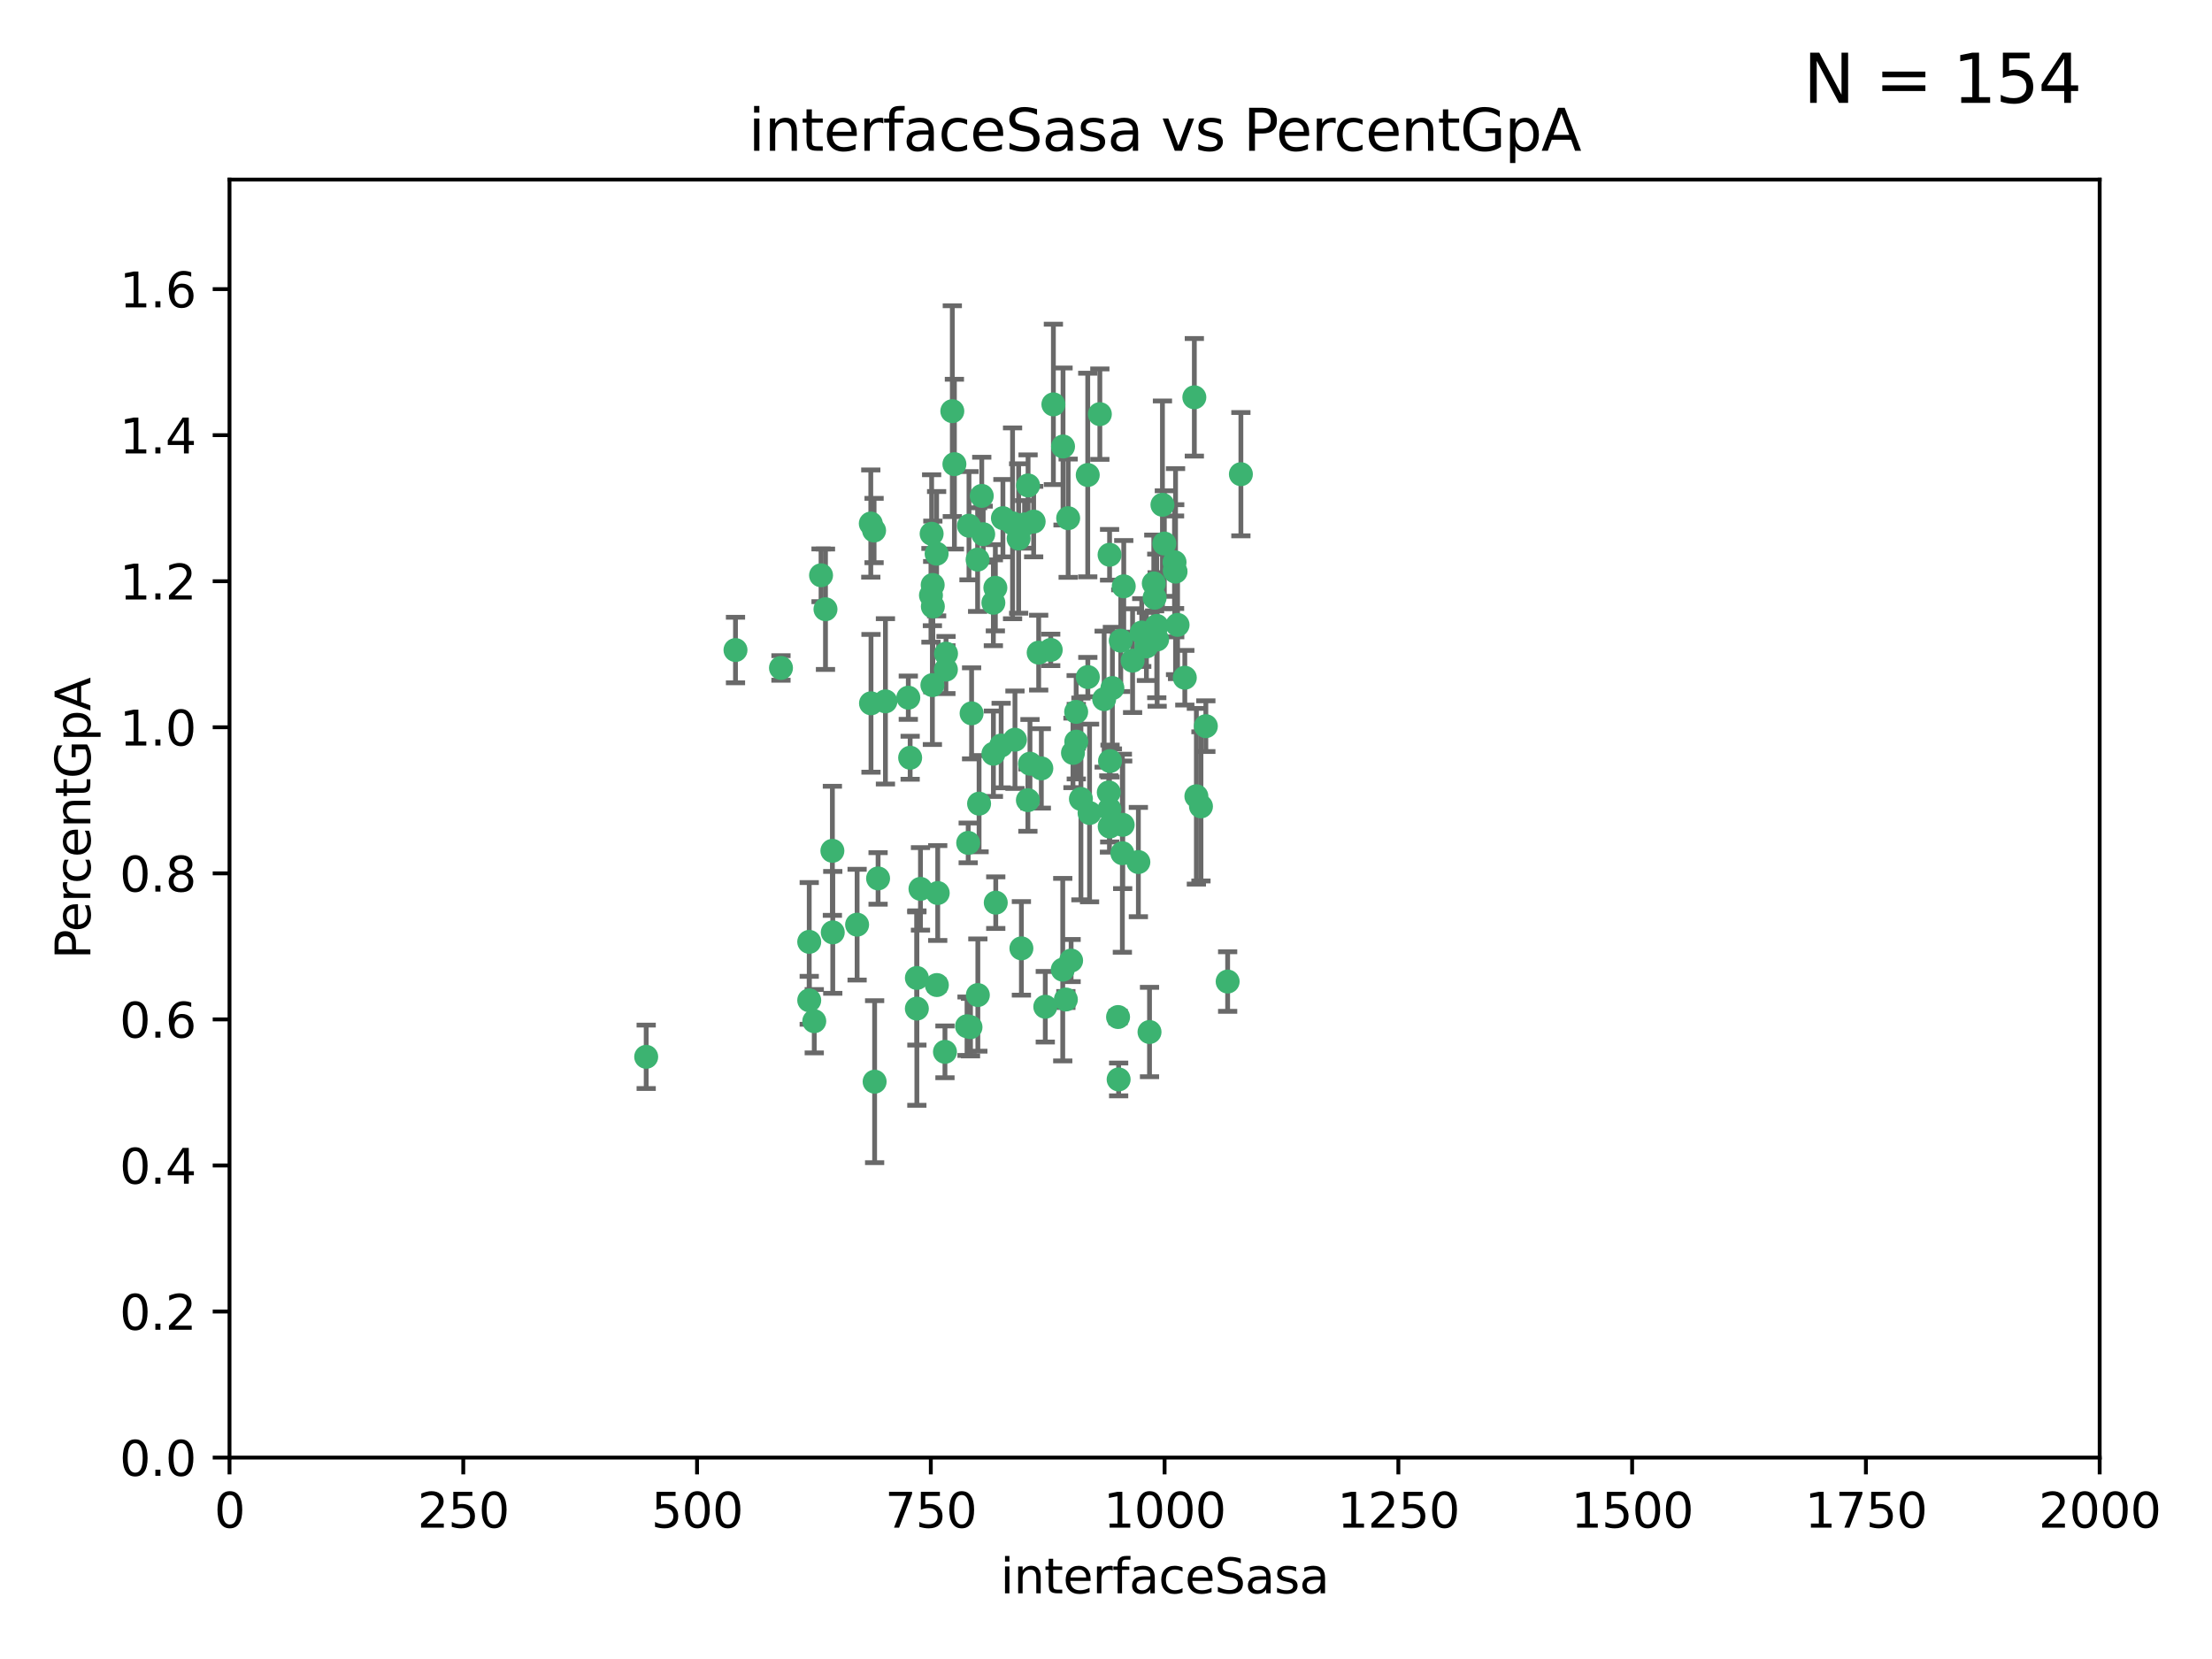 <?xml version="1.0" encoding="utf-8" standalone="no"?>
<!DOCTYPE svg PUBLIC "-//W3C//DTD SVG 1.1//EN"
  "http://www.w3.org/Graphics/SVG/1.1/DTD/svg11.dtd">
<svg xmlns:xlink="http://www.w3.org/1999/xlink" width="460.8pt" height="345.6pt" viewBox="0 0 460.8 345.6" xmlns="http://www.w3.org/2000/svg" version="1.1">
 <defs>
  <style type="text/css">*{stroke-linejoin: round; stroke-linecap: butt}</style>
 </defs>
 <g id="figure_1">
  <g id="patch_1">
   <path d="M 0 345.6 
L 460.8 345.6 
L 460.8 0 
L 0 0 
z
" style="fill: #ffffff"/>
  </g>
  <g id="axes_1">
   <g id="patch_2">
    <path d="M 47.81 303.64 
L 437.4 303.64 
L 437.4 37.411 
L 47.81 37.411 
z
" style="fill: #ffffff"/>
   </g>
   <g id="PathCollection_1">
    <defs>
     <path id="m68c906ab26" d="M 0 1.118 
C 0.297 1.118 0.581 1 0.791 0.791 
C 1 0.581 1.118 0.297 1.118 0 
C 1.118 -0.297 1 -0.581 0.791 -0.791 
C 0.581 -1 0.297 -1.118 0 -1.118 
C -0.297 -1.118 -0.581 -1 -0.791 -0.791 
C -1 -0.581 -1.118 -0.297 -1.118 0 
C -1.118 0.297 -1 0.581 -0.791 0.791 
C -0.581 1 -0.297 1.118 0 1.118 
z
" style="stroke: #3cb371"/>
    </defs>
    <g clip-path="url(#p8c395fdf28)">
     <use xlink:href="#m68c906ab26" x="234.098" y="122.143" style="fill: #3cb371; stroke: #3cb371"/>
     <use xlink:href="#m68c906ab26" x="241.054" y="133.21" style="fill: #3cb371; stroke: #3cb371"/>
     <use xlink:href="#m68c906ab26" x="231.145" y="115.568" style="fill: #3cb371; stroke: #3cb371"/>
     <use xlink:href="#m68c906ab26" x="242.554" y="113.232" style="fill: #3cb371; stroke: #3cb371"/>
     <use xlink:href="#m68c906ab26" x="208.925" y="107.943" style="fill: #3cb371; stroke: #3cb371"/>
     <use xlink:href="#m68c906ab26" x="258.5" y="98.781" style="fill: #3cb371; stroke: #3cb371"/>
     <use xlink:href="#m68c906ab26" x="237.846" y="131.77" style="fill: #3cb371; stroke: #3cb371"/>
     <use xlink:href="#m68c906ab26" x="242.159" y="105.161" style="fill: #3cb371; stroke: #3cb371"/>
     <use xlink:href="#m68c906ab26" x="194.329" y="126.342" style="fill: #3cb371; stroke: #3cb371"/>
     <use xlink:href="#m68c906ab26" x="244.888" y="119.082" style="fill: #3cb371; stroke: #3cb371"/>
     <use xlink:href="#m68c906ab26" x="221.45" y="93.014" style="fill: #3cb371; stroke: #3cb371"/>
     <use xlink:href="#m68c906ab26" x="231.733" y="143.336" style="fill: #3cb371; stroke: #3cb371"/>
     <use xlink:href="#m68c906ab26" x="238.82" y="134.663" style="fill: #3cb371; stroke: #3cb371"/>
     <use xlink:href="#m68c906ab26" x="223.131" y="200.101" style="fill: #3cb371; stroke: #3cb371"/>
     <use xlink:href="#m68c906ab26" x="214.167" y="101.126" style="fill: #3cb371; stroke: #3cb371"/>
     <use xlink:href="#m68c906ab26" x="251.201" y="151.274" style="fill: #3cb371; stroke: #3cb371"/>
     <use xlink:href="#m68c906ab26" x="225.177" y="166.436" style="fill: #3cb371; stroke: #3cb371"/>
     <use xlink:href="#m68c906ab26" x="226.975" y="169.36" style="fill: #3cb371; stroke: #3cb371"/>
     <use xlink:href="#m68c906ab26" x="201.856" y="109.513" style="fill: #3cb371; stroke: #3cb371"/>
     <use xlink:href="#m68c906ab26" x="226.614" y="141.043" style="fill: #3cb371; stroke: #3cb371"/>
     <use xlink:href="#m68c906ab26" x="198.385" y="85.648" style="fill: #3cb371; stroke: #3cb371"/>
     <use xlink:href="#m68c906ab26" x="210.935" y="109.017" style="fill: #3cb371; stroke: #3cb371"/>
     <use xlink:href="#m68c906ab26" x="214.128" y="166.685" style="fill: #3cb371; stroke: #3cb371"/>
     <use xlink:href="#m68c906ab26" x="233.81" y="177.737" style="fill: #3cb371; stroke: #3cb371"/>
     <use xlink:href="#m68c906ab26" x="240.527" y="124.513" style="fill: #3cb371; stroke: #3cb371"/>
     <use xlink:href="#m68c906ab26" x="233.475" y="133.468" style="fill: #3cb371; stroke: #3cb371"/>
     <use xlink:href="#m68c906ab26" x="216.929" y="160.067" style="fill: #3cb371; stroke: #3cb371"/>
     <use xlink:href="#m68c906ab26" x="244.715" y="118.9" style="fill: #3cb371; stroke: #3cb371"/>
     <use xlink:href="#m68c906ab26" x="218.885" y="135.386" style="fill: #3cb371; stroke: #3cb371"/>
     <use xlink:href="#m68c906ab26" x="226.597" y="98.955" style="fill: #3cb371; stroke: #3cb371"/>
     <use xlink:href="#m68c906ab26" x="197.048" y="139.497" style="fill: #3cb371; stroke: #3cb371"/>
     <use xlink:href="#m68c906ab26" x="235.941" y="137.629" style="fill: #3cb371; stroke: #3cb371"/>
     <use xlink:href="#m68c906ab26" x="221.39" y="201.998" style="fill: #3cb371; stroke: #3cb371"/>
     <use xlink:href="#m68c906ab26" x="232.912" y="211.864" style="fill: #3cb371; stroke: #3cb371"/>
     <use xlink:href="#m68c906ab26" x="202.401" y="148.602" style="fill: #3cb371; stroke: #3cb371"/>
     <use xlink:href="#m68c906ab26" x="222.518" y="107.949" style="fill: #3cb371; stroke: #3cb371"/>
     <use xlink:href="#m68c906ab26" x="204.819" y="111.281" style="fill: #3cb371; stroke: #3cb371"/>
     <use xlink:href="#m68c906ab26" x="203.96" y="167.417" style="fill: #3cb371; stroke: #3cb371"/>
     <use xlink:href="#m68c906ab26" x="194.296" y="121.859" style="fill: #3cb371; stroke: #3cb371"/>
     <use xlink:href="#m68c906ab26" x="231.12" y="168.564" style="fill: #3cb371; stroke: #3cb371"/>
     <use xlink:href="#m68c906ab26" x="229.119" y="86.272" style="fill: #3cb371; stroke: #3cb371"/>
     <use xlink:href="#m68c906ab26" x="250.183" y="167.984" style="fill: #3cb371; stroke: #3cb371"/>
     <use xlink:href="#m68c906ab26" x="207.351" y="122.444" style="fill: #3cb371; stroke: #3cb371"/>
     <use xlink:href="#m68c906ab26" x="195.114" y="115.347" style="fill: #3cb371; stroke: #3cb371"/>
     <use xlink:href="#m68c906ab26" x="182.088" y="110.514" style="fill: #3cb371; stroke: #3cb371"/>
     <use xlink:href="#m68c906ab26" x="206.946" y="157.016" style="fill: #3cb371; stroke: #3cb371"/>
     <use xlink:href="#m68c906ab26" x="213.44" y="109.239" style="fill: #3cb371; stroke: #3cb371"/>
     <use xlink:href="#m68c906ab26" x="197.074" y="136.161" style="fill: #3cb371; stroke: #3cb371"/>
     <use xlink:href="#m68c906ab26" x="196.853" y="219.119" style="fill: #3cb371; stroke: #3cb371"/>
     <use xlink:href="#m68c906ab26" x="233.033" y="224.865" style="fill: #3cb371; stroke: #3cb371"/>
     <use xlink:href="#m68c906ab26" x="249.228" y="165.873" style="fill: #3cb371; stroke: #3cb371"/>
     <use xlink:href="#m68c906ab26" x="222.039" y="208.215" style="fill: #3cb371; stroke: #3cb371"/>
     <use xlink:href="#m68c906ab26" x="189.216" y="145.341" style="fill: #3cb371; stroke: #3cb371"/>
     <use xlink:href="#m68c906ab26" x="202.173" y="213.979" style="fill: #3cb371; stroke: #3cb371"/>
     <use xlink:href="#m68c906ab26" x="203.704" y="207.286" style="fill: #3cb371; stroke: #3cb371"/>
     <use xlink:href="#m68c906ab26" x="181.402" y="109.065" style="fill: #3cb371; stroke: #3cb371"/>
     <use xlink:href="#m68c906ab26" x="206.936" y="125.569" style="fill: #3cb371; stroke: #3cb371"/>
     <use xlink:href="#m68c906ab26" x="211.436" y="154.097" style="fill: #3cb371; stroke: #3cb371"/>
     <use xlink:href="#m68c906ab26" x="233.876" y="171.824" style="fill: #3cb371; stroke: #3cb371"/>
     <use xlink:href="#m68c906ab26" x="214.562" y="159.094" style="fill: #3cb371; stroke: #3cb371"/>
     <use xlink:href="#m68c906ab26" x="246.818" y="141.181" style="fill: #3cb371; stroke: #3cb371"/>
     <use xlink:href="#m68c906ab26" x="198.821" y="96.69" style="fill: #3cb371; stroke: #3cb371"/>
     <use xlink:href="#m68c906ab26" x="240.975" y="130.388" style="fill: #3cb371; stroke: #3cb371"/>
     <use xlink:href="#m68c906ab26" x="194.076" y="111.192" style="fill: #3cb371; stroke: #3cb371"/>
     <use xlink:href="#m68c906ab26" x="171.039" y="119.843" style="fill: #3cb371; stroke: #3cb371"/>
     <use xlink:href="#m68c906ab26" x="230.982" y="165.075" style="fill: #3cb371; stroke: #3cb371"/>
     <use xlink:href="#m68c906ab26" x="194.235" y="142.72" style="fill: #3cb371; stroke: #3cb371"/>
     <use xlink:href="#m68c906ab26" x="240.357" y="121.528" style="fill: #3cb371; stroke: #3cb371"/>
     <use xlink:href="#m68c906ab26" x="171.963" y="126.913" style="fill: #3cb371; stroke: #3cb371"/>
     <use xlink:href="#m68c906ab26" x="245.309" y="130.173" style="fill: #3cb371; stroke: #3cb371"/>
     <use xlink:href="#m68c906ab26" x="231.239" y="158.542" style="fill: #3cb371; stroke: #3cb371"/>
     <use xlink:href="#m68c906ab26" x="230.017" y="145.644" style="fill: #3cb371; stroke: #3cb371"/>
     <use xlink:href="#m68c906ab26" x="212.776" y="197.559" style="fill: #3cb371; stroke: #3cb371"/>
     <use xlink:href="#m68c906ab26" x="224.209" y="154.498" style="fill: #3cb371; stroke: #3cb371"/>
     <use xlink:href="#m68c906ab26" x="255.742" y="204.475" style="fill: #3cb371; stroke: #3cb371"/>
     <use xlink:href="#m68c906ab26" x="201.453" y="213.781" style="fill: #3cb371; stroke: #3cb371"/>
     <use xlink:href="#m68c906ab26" x="244.68" y="117.123" style="fill: #3cb371; stroke: #3cb371"/>
     <use xlink:href="#m68c906ab26" x="248.803" y="82.766" style="fill: #3cb371; stroke: #3cb371"/>
     <use xlink:href="#m68c906ab26" x="193.935" y="124.015" style="fill: #3cb371; stroke: #3cb371"/>
     <use xlink:href="#m68c906ab26" x="204.519" y="103.302" style="fill: #3cb371; stroke: #3cb371"/>
     <use xlink:href="#m68c906ab26" x="184.453" y="146.106" style="fill: #3cb371; stroke: #3cb371"/>
     <use xlink:href="#m68c906ab26" x="203.654" y="116.576" style="fill: #3cb371; stroke: #3cb371"/>
     <use xlink:href="#m68c906ab26" x="216.376" y="135.958" style="fill: #3cb371; stroke: #3cb371"/>
     <use xlink:href="#m68c906ab26" x="169.625" y="212.733" style="fill: #3cb371; stroke: #3cb371"/>
     <use xlink:href="#m68c906ab26" x="201.694" y="175.59" style="fill: #3cb371; stroke: #3cb371"/>
     <use xlink:href="#m68c906ab26" x="189.601" y="157.852" style="fill: #3cb371; stroke: #3cb371"/>
     <use xlink:href="#m68c906ab26" x="178.551" y="192.625" style="fill: #3cb371; stroke: #3cb371"/>
     <use xlink:href="#m68c906ab26" x="182.92" y="182.992" style="fill: #3cb371; stroke: #3cb371"/>
     <use xlink:href="#m68c906ab26" x="224.185" y="148.297" style="fill: #3cb371; stroke: #3cb371"/>
     <use xlink:href="#m68c906ab26" x="215.33" y="108.658" style="fill: #3cb371; stroke: #3cb371"/>
     <use xlink:href="#m68c906ab26" x="231.172" y="172.188" style="fill: #3cb371; stroke: #3cb371"/>
     <use xlink:href="#m68c906ab26" x="195.165" y="205.202" style="fill: #3cb371; stroke: #3cb371"/>
     <use xlink:href="#m68c906ab26" x="153.217" y="135.415" style="fill: #3cb371; stroke: #3cb371"/>
     <use xlink:href="#m68c906ab26" x="207.435" y="188.041" style="fill: #3cb371; stroke: #3cb371"/>
     <use xlink:href="#m68c906ab26" x="212.203" y="112.178" style="fill: #3cb371; stroke: #3cb371"/>
     <use xlink:href="#m68c906ab26" x="191.004" y="203.727" style="fill: #3cb371; stroke: #3cb371"/>
     <use xlink:href="#m68c906ab26" x="195.344" y="186.034" style="fill: #3cb371; stroke: #3cb371"/>
     <use xlink:href="#m68c906ab26" x="219.44" y="84.238" style="fill: #3cb371; stroke: #3cb371"/>
     <use xlink:href="#m68c906ab26" x="208.557" y="155.307" style="fill: #3cb371; stroke: #3cb371"/>
     <use xlink:href="#m68c906ab26" x="191.752" y="185.169" style="fill: #3cb371; stroke: #3cb371"/>
     <use xlink:href="#m68c906ab26" x="239.465" y="214.987" style="fill: #3cb371; stroke: #3cb371"/>
     <use xlink:href="#m68c906ab26" x="181.445" y="146.514" style="fill: #3cb371; stroke: #3cb371"/>
     <use xlink:href="#m68c906ab26" x="182.201" y="225.333" style="fill: #3cb371; stroke: #3cb371"/>
     <use xlink:href="#m68c906ab26" x="173.402" y="177.24" style="fill: #3cb371; stroke: #3cb371"/>
     <use xlink:href="#m68c906ab26" x="223.521" y="156.841" style="fill: #3cb371; stroke: #3cb371"/>
     <use xlink:href="#m68c906ab26" x="168.577" y="208.382" style="fill: #3cb371; stroke: #3cb371"/>
     <use xlink:href="#m68c906ab26" x="190.998" y="210.111" style="fill: #3cb371; stroke: #3cb371"/>
     <use xlink:href="#m68c906ab26" x="168.577" y="196.207" style="fill: #3cb371; stroke: #3cb371"/>
     <use xlink:href="#m68c906ab26" x="237.143" y="179.582" style="fill: #3cb371; stroke: #3cb371"/>
     <use xlink:href="#m68c906ab26" x="162.692" y="139.145" style="fill: #3cb371; stroke: #3cb371"/>
     <use xlink:href="#m68c906ab26" x="217.753" y="209.723" style="fill: #3cb371; stroke: #3cb371"/>
     <use xlink:href="#m68c906ab26" x="173.48" y="194.231" style="fill: #3cb371; stroke: #3cb371"/>
     <use xlink:href="#m68c906ab26" x="134.613" y="220.154" style="fill: #3cb371; stroke: #3cb371"/>
    </g>
   </g>
   <g id="matplotlib.axis_1">
    <g id="xtick_1">
     <g id="line2d_1">
      <defs>
       <path id="m2a748f9546" d="M 0 0 
L 0 3.5 
" style="stroke: #000000; stroke-width: 0.8"/>
      </defs>
      <g>
       <use xlink:href="#m2a748f9546" x="47.81" y="303.64" style="stroke: #000000; stroke-width: 0.8"/>
      </g>
     </g>
     <g id="text_1">
      <!-- 0 -->
      <g transform="translate(44.629 318.238)scale(0.1 -0.1)">
       <defs>
        <path id="DejaVuSans-30" d="M 2034 4250 
Q 1547 4250 1301 3770 
Q 1056 3291 1056 2328 
Q 1056 1369 1301 889 
Q 1547 409 2034 409 
Q 2525 409 2770 889 
Q 3016 1369 3016 2328 
Q 3016 3291 2770 3770 
Q 2525 4250 2034 4250 
z
M 2034 4750 
Q 2819 4750 3233 4129 
Q 3647 3509 3647 2328 
Q 3647 1150 3233 529 
Q 2819 -91 2034 -91 
Q 1250 -91 836 529 
Q 422 1150 422 2328 
Q 422 3509 836 4129 
Q 1250 4750 2034 4750 
z
" transform="scale(0.016)"/>
       </defs>
       <use xlink:href="#DejaVuSans-30"/>
      </g>
     </g>
    </g>
    <g id="xtick_2">
     <g id="line2d_2">
      <g>
       <use xlink:href="#m2a748f9546" x="96.509" y="303.64" style="stroke: #000000; stroke-width: 0.8"/>
      </g>
     </g>
     <g id="text_2">
      <!-- 250 -->
      <g transform="translate(86.965 318.238)scale(0.1 -0.1)">
       <defs>
        <path id="DejaVuSans-32" d="M 1228 531 
L 3431 531 
L 3431 0 
L 469 0 
L 469 531 
Q 828 903 1448 1529 
Q 2069 2156 2228 2338 
Q 2531 2678 2651 2914 
Q 2772 3150 2772 3378 
Q 2772 3750 2511 3984 
Q 2250 4219 1831 4219 
Q 1534 4219 1204 4116 
Q 875 4013 500 3803 
L 500 4441 
Q 881 4594 1212 4672 
Q 1544 4750 1819 4750 
Q 2544 4750 2975 4387 
Q 3406 4025 3406 3419 
Q 3406 3131 3298 2873 
Q 3191 2616 2906 2266 
Q 2828 2175 2409 1742 
Q 1991 1309 1228 531 
z
" transform="scale(0.016)"/>
        <path id="DejaVuSans-35" d="M 691 4666 
L 3169 4666 
L 3169 4134 
L 1269 4134 
L 1269 2991 
Q 1406 3038 1543 3061 
Q 1681 3084 1819 3084 
Q 2600 3084 3056 2656 
Q 3513 2228 3513 1497 
Q 3513 744 3044 326 
Q 2575 -91 1722 -91 
Q 1428 -91 1123 -41 
Q 819 9 494 109 
L 494 744 
Q 775 591 1075 516 
Q 1375 441 1709 441 
Q 2250 441 2565 725 
Q 2881 1009 2881 1497 
Q 2881 1984 2565 2268 
Q 2250 2553 1709 2553 
Q 1456 2553 1204 2497 
Q 953 2441 691 2322 
L 691 4666 
z
" transform="scale(0.016)"/>
       </defs>
       <use xlink:href="#DejaVuSans-32"/>
       <use xlink:href="#DejaVuSans-35" x="63.623"/>
       <use xlink:href="#DejaVuSans-30" x="127.246"/>
      </g>
     </g>
    </g>
    <g id="xtick_3">
     <g id="line2d_3">
      <g>
       <use xlink:href="#m2a748f9546" x="145.208" y="303.64" style="stroke: #000000; stroke-width: 0.8"/>
      </g>
     </g>
     <g id="text_3">
      <!-- 500 -->
      <g transform="translate(135.664 318.238)scale(0.1 -0.1)">
       <use xlink:href="#DejaVuSans-35"/>
       <use xlink:href="#DejaVuSans-30" x="63.623"/>
       <use xlink:href="#DejaVuSans-30" x="127.246"/>
      </g>
     </g>
    </g>
    <g id="xtick_4">
     <g id="line2d_4">
      <g>
       <use xlink:href="#m2a748f9546" x="193.906" y="303.64" style="stroke: #000000; stroke-width: 0.8"/>
      </g>
     </g>
     <g id="text_4">
      <!-- 750 -->
      <g transform="translate(184.363 318.238)scale(0.1 -0.1)">
       <defs>
        <path id="DejaVuSans-37" d="M 525 4666 
L 3525 4666 
L 3525 4397 
L 1831 0 
L 1172 0 
L 2766 4134 
L 525 4134 
L 525 4666 
z
" transform="scale(0.016)"/>
       </defs>
       <use xlink:href="#DejaVuSans-37"/>
       <use xlink:href="#DejaVuSans-35" x="63.623"/>
       <use xlink:href="#DejaVuSans-30" x="127.246"/>
      </g>
     </g>
    </g>
    <g id="xtick_5">
     <g id="line2d_5">
      <g>
       <use xlink:href="#m2a748f9546" x="242.605" y="303.64" style="stroke: #000000; stroke-width: 0.8"/>
      </g>
     </g>
     <g id="text_5">
      <!-- 1000 -->
      <g transform="translate(229.88 318.238)scale(0.1 -0.1)">
       <defs>
        <path id="DejaVuSans-31" d="M 794 531 
L 1825 531 
L 1825 4091 
L 703 3866 
L 703 4441 
L 1819 4666 
L 2450 4666 
L 2450 531 
L 3481 531 
L 3481 0 
L 794 0 
L 794 531 
z
" transform="scale(0.016)"/>
       </defs>
       <use xlink:href="#DejaVuSans-31"/>
       <use xlink:href="#DejaVuSans-30" x="63.623"/>
       <use xlink:href="#DejaVuSans-30" x="127.246"/>
       <use xlink:href="#DejaVuSans-30" x="190.869"/>
      </g>
     </g>
    </g>
    <g id="xtick_6">
     <g id="line2d_6">
      <g>
       <use xlink:href="#m2a748f9546" x="291.304" y="303.64" style="stroke: #000000; stroke-width: 0.8"/>
      </g>
     </g>
     <g id="text_6">
      <!-- 1250 -->
      <g transform="translate(278.579 318.238)scale(0.1 -0.1)">
       <use xlink:href="#DejaVuSans-31"/>
       <use xlink:href="#DejaVuSans-32" x="63.623"/>
       <use xlink:href="#DejaVuSans-35" x="127.246"/>
       <use xlink:href="#DejaVuSans-30" x="190.869"/>
      </g>
     </g>
    </g>
    <g id="xtick_7">
     <g id="line2d_7">
      <g>
       <use xlink:href="#m2a748f9546" x="340.002" y="303.64" style="stroke: #000000; stroke-width: 0.8"/>
      </g>
     </g>
     <g id="text_7">
      <!-- 1500 -->
      <g transform="translate(327.277 318.238)scale(0.1 -0.1)">
       <use xlink:href="#DejaVuSans-31"/>
       <use xlink:href="#DejaVuSans-35" x="63.623"/>
       <use xlink:href="#DejaVuSans-30" x="127.246"/>
       <use xlink:href="#DejaVuSans-30" x="190.869"/>
      </g>
     </g>
    </g>
    <g id="xtick_8">
     <g id="line2d_8">
      <g>
       <use xlink:href="#m2a748f9546" x="388.701" y="303.64" style="stroke: #000000; stroke-width: 0.8"/>
      </g>
     </g>
     <g id="text_8">
      <!-- 1750 -->
      <g transform="translate(375.976 318.238)scale(0.1 -0.1)">
       <use xlink:href="#DejaVuSans-31"/>
       <use xlink:href="#DejaVuSans-37" x="63.623"/>
       <use xlink:href="#DejaVuSans-35" x="127.246"/>
       <use xlink:href="#DejaVuSans-30" x="190.869"/>
      </g>
     </g>
    </g>
    <g id="xtick_9">
     <g id="line2d_9">
      <g>
       <use xlink:href="#m2a748f9546" x="437.4" y="303.64" style="stroke: #000000; stroke-width: 0.8"/>
      </g>
     </g>
     <g id="text_9">
      <!-- 2000 -->
      <g transform="translate(424.675 318.238)scale(0.1 -0.1)">
       <use xlink:href="#DejaVuSans-32"/>
       <use xlink:href="#DejaVuSans-30" x="63.623"/>
       <use xlink:href="#DejaVuSans-30" x="127.246"/>
       <use xlink:href="#DejaVuSans-30" x="190.869"/>
      </g>
     </g>
    </g>
    <g id="text_10">
     <!-- interfaceSasa -->
     <g transform="translate(208.398 331.917)scale(0.1 -0.1)">
      <defs>
       <path id="DejaVuSans-69" d="M 603 3500 
L 1178 3500 
L 1178 0 
L 603 0 
L 603 3500 
z
M 603 4863 
L 1178 4863 
L 1178 4134 
L 603 4134 
L 603 4863 
z
" transform="scale(0.016)"/>
       <path id="DejaVuSans-6e" d="M 3513 2113 
L 3513 0 
L 2938 0 
L 2938 2094 
Q 2938 2591 2744 2837 
Q 2550 3084 2163 3084 
Q 1697 3084 1428 2787 
Q 1159 2491 1159 1978 
L 1159 0 
L 581 0 
L 581 3500 
L 1159 3500 
L 1159 2956 
Q 1366 3272 1645 3428 
Q 1925 3584 2291 3584 
Q 2894 3584 3203 3211 
Q 3513 2838 3513 2113 
z
" transform="scale(0.016)"/>
       <path id="DejaVuSans-74" d="M 1172 4494 
L 1172 3500 
L 2356 3500 
L 2356 3053 
L 1172 3053 
L 1172 1153 
Q 1172 725 1289 603 
Q 1406 481 1766 481 
L 2356 481 
L 2356 0 
L 1766 0 
Q 1100 0 847 248 
Q 594 497 594 1153 
L 594 3053 
L 172 3053 
L 172 3500 
L 594 3500 
L 594 4494 
L 1172 4494 
z
" transform="scale(0.016)"/>
       <path id="DejaVuSans-65" d="M 3597 1894 
L 3597 1613 
L 953 1613 
Q 991 1019 1311 708 
Q 1631 397 2203 397 
Q 2534 397 2845 478 
Q 3156 559 3463 722 
L 3463 178 
Q 3153 47 2828 -22 
Q 2503 -91 2169 -91 
Q 1331 -91 842 396 
Q 353 884 353 1716 
Q 353 2575 817 3079 
Q 1281 3584 2069 3584 
Q 2775 3584 3186 3129 
Q 3597 2675 3597 1894 
z
M 3022 2063 
Q 3016 2534 2758 2815 
Q 2500 3097 2075 3097 
Q 1594 3097 1305 2825 
Q 1016 2553 972 2059 
L 3022 2063 
z
" transform="scale(0.016)"/>
       <path id="DejaVuSans-72" d="M 2631 2963 
Q 2534 3019 2420 3045 
Q 2306 3072 2169 3072 
Q 1681 3072 1420 2755 
Q 1159 2438 1159 1844 
L 1159 0 
L 581 0 
L 581 3500 
L 1159 3500 
L 1159 2956 
Q 1341 3275 1631 3429 
Q 1922 3584 2338 3584 
Q 2397 3584 2469 3576 
Q 2541 3569 2628 3553 
L 2631 2963 
z
" transform="scale(0.016)"/>
       <path id="DejaVuSans-66" d="M 2375 4863 
L 2375 4384 
L 1825 4384 
Q 1516 4384 1395 4259 
Q 1275 4134 1275 3809 
L 1275 3500 
L 2222 3500 
L 2222 3053 
L 1275 3053 
L 1275 0 
L 697 0 
L 697 3053 
L 147 3053 
L 147 3500 
L 697 3500 
L 697 3744 
Q 697 4328 969 4595 
Q 1241 4863 1831 4863 
L 2375 4863 
z
" transform="scale(0.016)"/>
       <path id="DejaVuSans-61" d="M 2194 1759 
Q 1497 1759 1228 1600 
Q 959 1441 959 1056 
Q 959 750 1161 570 
Q 1363 391 1709 391 
Q 2188 391 2477 730 
Q 2766 1069 2766 1631 
L 2766 1759 
L 2194 1759 
z
M 3341 1997 
L 3341 0 
L 2766 0 
L 2766 531 
Q 2569 213 2275 61 
Q 1981 -91 1556 -91 
Q 1019 -91 701 211 
Q 384 513 384 1019 
Q 384 1609 779 1909 
Q 1175 2209 1959 2209 
L 2766 2209 
L 2766 2266 
Q 2766 2663 2505 2880 
Q 2244 3097 1772 3097 
Q 1472 3097 1187 3025 
Q 903 2953 641 2809 
L 641 3341 
Q 956 3463 1253 3523 
Q 1550 3584 1831 3584 
Q 2591 3584 2966 3190 
Q 3341 2797 3341 1997 
z
" transform="scale(0.016)"/>
       <path id="DejaVuSans-63" d="M 3122 3366 
L 3122 2828 
Q 2878 2963 2633 3030 
Q 2388 3097 2138 3097 
Q 1578 3097 1268 2742 
Q 959 2388 959 1747 
Q 959 1106 1268 751 
Q 1578 397 2138 397 
Q 2388 397 2633 464 
Q 2878 531 3122 666 
L 3122 134 
Q 2881 22 2623 -34 
Q 2366 -91 2075 -91 
Q 1284 -91 818 406 
Q 353 903 353 1747 
Q 353 2603 823 3093 
Q 1294 3584 2113 3584 
Q 2378 3584 2631 3529 
Q 2884 3475 3122 3366 
z
" transform="scale(0.016)"/>
       <path id="DejaVuSans-53" d="M 3425 4513 
L 3425 3897 
Q 3066 4069 2747 4153 
Q 2428 4238 2131 4238 
Q 1616 4238 1336 4038 
Q 1056 3838 1056 3469 
Q 1056 3159 1242 3001 
Q 1428 2844 1947 2747 
L 2328 2669 
Q 3034 2534 3370 2195 
Q 3706 1856 3706 1288 
Q 3706 609 3251 259 
Q 2797 -91 1919 -91 
Q 1588 -91 1214 -16 
Q 841 59 441 206 
L 441 856 
Q 825 641 1194 531 
Q 1563 422 1919 422 
Q 2459 422 2753 634 
Q 3047 847 3047 1241 
Q 3047 1584 2836 1778 
Q 2625 1972 2144 2069 
L 1759 2144 
Q 1053 2284 737 2584 
Q 422 2884 422 3419 
Q 422 4038 858 4394 
Q 1294 4750 2059 4750 
Q 2388 4750 2728 4690 
Q 3069 4631 3425 4513 
z
" transform="scale(0.016)"/>
       <path id="DejaVuSans-73" d="M 2834 3397 
L 2834 2853 
Q 2591 2978 2328 3040 
Q 2066 3103 1784 3103 
Q 1356 3103 1142 2972 
Q 928 2841 928 2578 
Q 928 2378 1081 2264 
Q 1234 2150 1697 2047 
L 1894 2003 
Q 2506 1872 2764 1633 
Q 3022 1394 3022 966 
Q 3022 478 2636 193 
Q 2250 -91 1575 -91 
Q 1294 -91 989 -36 
Q 684 19 347 128 
L 347 722 
Q 666 556 975 473 
Q 1284 391 1588 391 
Q 1994 391 2212 530 
Q 2431 669 2431 922 
Q 2431 1156 2273 1281 
Q 2116 1406 1581 1522 
L 1381 1569 
Q 847 1681 609 1914 
Q 372 2147 372 2553 
Q 372 3047 722 3315 
Q 1072 3584 1716 3584 
Q 2034 3584 2315 3537 
Q 2597 3491 2834 3397 
z
" transform="scale(0.016)"/>
      </defs>
      <use xlink:href="#DejaVuSans-69"/>
      <use xlink:href="#DejaVuSans-6e" x="27.783"/>
      <use xlink:href="#DejaVuSans-74" x="91.162"/>
      <use xlink:href="#DejaVuSans-65" x="130.371"/>
      <use xlink:href="#DejaVuSans-72" x="191.895"/>
      <use xlink:href="#DejaVuSans-66" x="233.008"/>
      <use xlink:href="#DejaVuSans-61" x="268.213"/>
      <use xlink:href="#DejaVuSans-63" x="329.492"/>
      <use xlink:href="#DejaVuSans-65" x="384.473"/>
      <use xlink:href="#DejaVuSans-53" x="445.996"/>
      <use xlink:href="#DejaVuSans-61" x="509.473"/>
      <use xlink:href="#DejaVuSans-73" x="570.752"/>
      <use xlink:href="#DejaVuSans-61" x="622.852"/>
     </g>
    </g>
   </g>
   <g id="matplotlib.axis_2">
    <g id="ytick_1">
     <g id="line2d_10">
      <defs>
       <path id="m80ccee9805" d="M 0 0 
L -3.5 0 
" style="stroke: #000000; stroke-width: 0.8"/>
      </defs>
      <g>
       <use xlink:href="#m80ccee9805" x="47.81" y="303.64" style="stroke: #000000; stroke-width: 0.8"/>
      </g>
     </g>
     <g id="text_11">
      <!-- 0.0 -->
      <g transform="translate(24.907 307.439)scale(0.1 -0.1)">
       <defs>
        <path id="DejaVuSans-2e" d="M 684 794 
L 1344 794 
L 1344 0 
L 684 0 
L 684 794 
z
" transform="scale(0.016)"/>
       </defs>
       <use xlink:href="#DejaVuSans-30"/>
       <use xlink:href="#DejaVuSans-2e" x="63.623"/>
       <use xlink:href="#DejaVuSans-30" x="95.41"/>
      </g>
     </g>
    </g>
    <g id="ytick_2">
     <g id="line2d_11">
      <g>
       <use xlink:href="#m80ccee9805" x="47.81" y="273.214" style="stroke: #000000; stroke-width: 0.8"/>
      </g>
     </g>
     <g id="text_12">
      <!-- 0.2 -->
      <g transform="translate(24.907 277.013)scale(0.1 -0.1)">
       <use xlink:href="#DejaVuSans-30"/>
       <use xlink:href="#DejaVuSans-2e" x="63.623"/>
       <use xlink:href="#DejaVuSans-32" x="95.41"/>
      </g>
     </g>
    </g>
    <g id="ytick_3">
     <g id="line2d_12">
      <g>
       <use xlink:href="#m80ccee9805" x="47.81" y="242.788" style="stroke: #000000; stroke-width: 0.8"/>
      </g>
     </g>
     <g id="text_13">
      <!-- 0.4 -->
      <g transform="translate(24.907 246.587)scale(0.1 -0.1)">
       <defs>
        <path id="DejaVuSans-34" d="M 2419 4116 
L 825 1625 
L 2419 1625 
L 2419 4116 
z
M 2253 4666 
L 3047 4666 
L 3047 1625 
L 3713 1625 
L 3713 1100 
L 3047 1100 
L 3047 0 
L 2419 0 
L 2419 1100 
L 313 1100 
L 313 1709 
L 2253 4666 
z
" transform="scale(0.016)"/>
       </defs>
       <use xlink:href="#DejaVuSans-30"/>
       <use xlink:href="#DejaVuSans-2e" x="63.623"/>
       <use xlink:href="#DejaVuSans-34" x="95.41"/>
      </g>
     </g>
    </g>
    <g id="ytick_4">
     <g id="line2d_13">
      <g>
       <use xlink:href="#m80ccee9805" x="47.81" y="212.362" style="stroke: #000000; stroke-width: 0.8"/>
      </g>
     </g>
     <g id="text_14">
      <!-- 0.6 -->
      <g transform="translate(24.907 216.161)scale(0.1 -0.1)">
       <defs>
        <path id="DejaVuSans-36" d="M 2113 2584 
Q 1688 2584 1439 2293 
Q 1191 2003 1191 1497 
Q 1191 994 1439 701 
Q 1688 409 2113 409 
Q 2538 409 2786 701 
Q 3034 994 3034 1497 
Q 3034 2003 2786 2293 
Q 2538 2584 2113 2584 
z
M 3366 4563 
L 3366 3988 
Q 3128 4100 2886 4159 
Q 2644 4219 2406 4219 
Q 1781 4219 1451 3797 
Q 1122 3375 1075 2522 
Q 1259 2794 1537 2939 
Q 1816 3084 2150 3084 
Q 2853 3084 3261 2657 
Q 3669 2231 3669 1497 
Q 3669 778 3244 343 
Q 2819 -91 2113 -91 
Q 1303 -91 875 529 
Q 447 1150 447 2328 
Q 447 3434 972 4092 
Q 1497 4750 2381 4750 
Q 2619 4750 2861 4703 
Q 3103 4656 3366 4563 
z
" transform="scale(0.016)"/>
       </defs>
       <use xlink:href="#DejaVuSans-30"/>
       <use xlink:href="#DejaVuSans-2e" x="63.623"/>
       <use xlink:href="#DejaVuSans-36" x="95.41"/>
      </g>
     </g>
    </g>
    <g id="ytick_5">
     <g id="line2d_14">
      <g>
       <use xlink:href="#m80ccee9805" x="47.81" y="181.935" style="stroke: #000000; stroke-width: 0.8"/>
      </g>
     </g>
     <g id="text_15">
      <!-- 0.8 -->
      <g transform="translate(24.907 185.735)scale(0.1 -0.1)">
       <defs>
        <path id="DejaVuSans-38" d="M 2034 2216 
Q 1584 2216 1326 1975 
Q 1069 1734 1069 1313 
Q 1069 891 1326 650 
Q 1584 409 2034 409 
Q 2484 409 2743 651 
Q 3003 894 3003 1313 
Q 3003 1734 2745 1975 
Q 2488 2216 2034 2216 
z
M 1403 2484 
Q 997 2584 770 2862 
Q 544 3141 544 3541 
Q 544 4100 942 4425 
Q 1341 4750 2034 4750 
Q 2731 4750 3128 4425 
Q 3525 4100 3525 3541 
Q 3525 3141 3298 2862 
Q 3072 2584 2669 2484 
Q 3125 2378 3379 2068 
Q 3634 1759 3634 1313 
Q 3634 634 3220 271 
Q 2806 -91 2034 -91 
Q 1263 -91 848 271 
Q 434 634 434 1313 
Q 434 1759 690 2068 
Q 947 2378 1403 2484 
z
M 1172 3481 
Q 1172 3119 1398 2916 
Q 1625 2713 2034 2713 
Q 2441 2713 2670 2916 
Q 2900 3119 2900 3481 
Q 2900 3844 2670 4047 
Q 2441 4250 2034 4250 
Q 1625 4250 1398 4047 
Q 1172 3844 1172 3481 
z
" transform="scale(0.016)"/>
       </defs>
       <use xlink:href="#DejaVuSans-30"/>
       <use xlink:href="#DejaVuSans-2e" x="63.623"/>
       <use xlink:href="#DejaVuSans-38" x="95.41"/>
      </g>
     </g>
    </g>
    <g id="ytick_6">
     <g id="line2d_15">
      <g>
       <use xlink:href="#m80ccee9805" x="47.81" y="151.509" style="stroke: #000000; stroke-width: 0.8"/>
      </g>
     </g>
     <g id="text_16">
      <!-- 1.0 -->
      <g transform="translate(24.907 155.308)scale(0.1 -0.1)">
       <use xlink:href="#DejaVuSans-31"/>
       <use xlink:href="#DejaVuSans-2e" x="63.623"/>
       <use xlink:href="#DejaVuSans-30" x="95.41"/>
      </g>
     </g>
    </g>
    <g id="ytick_7">
     <g id="line2d_16">
      <g>
       <use xlink:href="#m80ccee9805" x="47.81" y="121.083" style="stroke: #000000; stroke-width: 0.8"/>
      </g>
     </g>
     <g id="text_17">
      <!-- 1.2 -->
      <g transform="translate(24.907 124.882)scale(0.1 -0.1)">
       <use xlink:href="#DejaVuSans-31"/>
       <use xlink:href="#DejaVuSans-2e" x="63.623"/>
       <use xlink:href="#DejaVuSans-32" x="95.41"/>
      </g>
     </g>
    </g>
    <g id="ytick_8">
     <g id="line2d_17">
      <g>
       <use xlink:href="#m80ccee9805" x="47.81" y="90.657" style="stroke: #000000; stroke-width: 0.8"/>
      </g>
     </g>
     <g id="text_18">
      <!-- 1.4 -->
      <g transform="translate(24.907 94.456)scale(0.1 -0.1)">
       <use xlink:href="#DejaVuSans-31"/>
       <use xlink:href="#DejaVuSans-2e" x="63.623"/>
       <use xlink:href="#DejaVuSans-34" x="95.41"/>
      </g>
     </g>
    </g>
    <g id="ytick_9">
     <g id="line2d_18">
      <g>
       <use xlink:href="#m80ccee9805" x="47.81" y="60.231" style="stroke: #000000; stroke-width: 0.8"/>
      </g>
     </g>
     <g id="text_19">
      <!-- 1.6 -->
      <g transform="translate(24.907 64.03)scale(0.1 -0.1)">
       <use xlink:href="#DejaVuSans-31"/>
       <use xlink:href="#DejaVuSans-2e" x="63.623"/>
       <use xlink:href="#DejaVuSans-36" x="95.41"/>
      </g>
     </g>
    </g>
    <g id="text_20">
     <!-- PercentGpA -->
     <g transform="translate(18.827 199.802)rotate(-90)scale(0.1 -0.1)">
      <defs>
       <path id="DejaVuSans-50" d="M 1259 4147 
L 1259 2394 
L 2053 2394 
Q 2494 2394 2734 2622 
Q 2975 2850 2975 3272 
Q 2975 3691 2734 3919 
Q 2494 4147 2053 4147 
L 1259 4147 
z
M 628 4666 
L 2053 4666 
Q 2838 4666 3239 4311 
Q 3641 3956 3641 3272 
Q 3641 2581 3239 2228 
Q 2838 1875 2053 1875 
L 1259 1875 
L 1259 0 
L 628 0 
L 628 4666 
z
" transform="scale(0.016)"/>
       <path id="DejaVuSans-47" d="M 3809 666 
L 3809 1919 
L 2778 1919 
L 2778 2438 
L 4434 2438 
L 4434 434 
Q 4069 175 3628 42 
Q 3188 -91 2688 -91 
Q 1594 -91 976 548 
Q 359 1188 359 2328 
Q 359 3472 976 4111 
Q 1594 4750 2688 4750 
Q 3144 4750 3555 4637 
Q 3966 4525 4313 4306 
L 4313 3634 
Q 3963 3931 3569 4081 
Q 3175 4231 2741 4231 
Q 1884 4231 1454 3753 
Q 1025 3275 1025 2328 
Q 1025 1384 1454 906 
Q 1884 428 2741 428 
Q 3075 428 3337 486 
Q 3600 544 3809 666 
z
" transform="scale(0.016)"/>
       <path id="DejaVuSans-70" d="M 1159 525 
L 1159 -1331 
L 581 -1331 
L 581 3500 
L 1159 3500 
L 1159 2969 
Q 1341 3281 1617 3432 
Q 1894 3584 2278 3584 
Q 2916 3584 3314 3078 
Q 3713 2572 3713 1747 
Q 3713 922 3314 415 
Q 2916 -91 2278 -91 
Q 1894 -91 1617 61 
Q 1341 213 1159 525 
z
M 3116 1747 
Q 3116 2381 2855 2742 
Q 2594 3103 2138 3103 
Q 1681 3103 1420 2742 
Q 1159 2381 1159 1747 
Q 1159 1113 1420 752 
Q 1681 391 2138 391 
Q 2594 391 2855 752 
Q 3116 1113 3116 1747 
z
" transform="scale(0.016)"/>
       <path id="DejaVuSans-41" d="M 2188 4044 
L 1331 1722 
L 3047 1722 
L 2188 4044 
z
M 1831 4666 
L 2547 4666 
L 4325 0 
L 3669 0 
L 3244 1197 
L 1141 1197 
L 716 0 
L 50 0 
L 1831 4666 
z
" transform="scale(0.016)"/>
      </defs>
      <use xlink:href="#DejaVuSans-50"/>
      <use xlink:href="#DejaVuSans-65" x="56.678"/>
      <use xlink:href="#DejaVuSans-72" x="118.201"/>
      <use xlink:href="#DejaVuSans-63" x="157.064"/>
      <use xlink:href="#DejaVuSans-65" x="212.045"/>
      <use xlink:href="#DejaVuSans-6e" x="273.568"/>
      <use xlink:href="#DejaVuSans-74" x="336.947"/>
      <use xlink:href="#DejaVuSans-47" x="376.156"/>
      <use xlink:href="#DejaVuSans-70" x="453.646"/>
      <use xlink:href="#DejaVuSans-41" x="517.123"/>
     </g>
    </g>
   </g>
   <g id="LineCollection_1">
    <path d="M 234.098 131.684 
L 234.098 112.601 
" clip-path="url(#p8c395fdf28)" style="fill: none; stroke: #696969"/>
    <path d="M 241.054 147.122 
L 241.054 119.298 
" clip-path="url(#p8c395fdf28)" style="fill: none; stroke: #696969"/>
    <path d="M 231.145 120.843 
L 231.145 110.292 
" clip-path="url(#p8c395fdf28)" style="fill: none; stroke: #696969"/>
    <path d="M 242.554 124.224 
L 242.554 102.241 
" clip-path="url(#p8c395fdf28)" style="fill: none; stroke: #696969"/>
    <path d="M 208.925 116.002 
L 208.925 99.884 
" clip-path="url(#p8c395fdf28)" style="fill: none; stroke: #696969"/>
    <path d="M 258.5 111.622 
L 258.5 85.94 
" clip-path="url(#p8c395fdf28)" style="fill: none; stroke: #696969"/>
    <path d="M 237.846 138.833 
L 237.846 124.706 
" clip-path="url(#p8c395fdf28)" style="fill: none; stroke: #696969"/>
    <path d="M 242.159 126.793 
L 242.159 83.529 
" clip-path="url(#p8c395fdf28)" style="fill: none; stroke: #696969"/>
    <path d="M 194.329 144.131 
L 194.329 108.553 
" clip-path="url(#p8c395fdf28)" style="fill: none; stroke: #696969"/>
    <path d="M 244.888 140.54 
L 244.888 97.624 
" clip-path="url(#p8c395fdf28)" style="fill: none; stroke: #696969"/>
    <path d="M 221.45 109.37 
L 221.45 76.657 
" clip-path="url(#p8c395fdf28)" style="fill: none; stroke: #696969"/>
    <path d="M 231.733 155.999 
L 231.733 130.673 
" clip-path="url(#p8c395fdf28)" style="fill: none; stroke: #696969"/>
    <path d="M 238.82 141.76 
L 238.82 127.565 
" clip-path="url(#p8c395fdf28)" style="fill: none; stroke: #696969"/>
    <path d="M 223.131 204.49 
L 223.131 195.712 
" clip-path="url(#p8c395fdf28)" style="fill: none; stroke: #696969"/>
    <path d="M 214.167 107.492 
L 214.167 94.76 
" clip-path="url(#p8c395fdf28)" style="fill: none; stroke: #696969"/>
    <path d="M 251.201 156.555 
L 251.201 145.993 
" clip-path="url(#p8c395fdf28)" style="fill: none; stroke: #696969"/>
    <path d="M 225.177 187.454 
L 225.177 145.417 
" clip-path="url(#p8c395fdf28)" style="fill: none; stroke: #696969"/>
    <path d="M 226.975 187.862 
L 226.975 150.857 
" clip-path="url(#p8c395fdf28)" style="fill: none; stroke: #696969"/>
    <path d="M 201.856 120.79 
L 201.856 98.237 
" clip-path="url(#p8c395fdf28)" style="fill: none; stroke: #696969"/>
    <path d="M 226.614 145.137 
L 226.614 136.95 
" clip-path="url(#p8c395fdf28)" style="fill: none; stroke: #696969"/>
    <path d="M 198.385 107.604 
L 198.385 63.693 
" clip-path="url(#p8c395fdf28)" style="fill: none; stroke: #696969"/>
    <path d="M 210.935 128.892 
L 210.935 89.143 
" clip-path="url(#p8c395fdf28)" style="fill: none; stroke: #696969"/>
    <path d="M 214.128 173.167 
L 214.128 160.202 
" clip-path="url(#p8c395fdf28)" style="fill: none; stroke: #696969"/>
    <path d="M 233.81 198.37 
L 233.81 157.105 
" clip-path="url(#p8c395fdf28)" style="fill: none; stroke: #696969"/>
    <path d="M 240.527 127.259 
L 240.527 121.767 
" clip-path="url(#p8c395fdf28)" style="fill: none; stroke: #696969"/>
    <path d="M 233.475 144.058 
L 233.475 122.877 
" clip-path="url(#p8c395fdf28)" style="fill: none; stroke: #696969"/>
    <path d="M 216.929 168.337 
L 216.929 151.798 
" clip-path="url(#p8c395fdf28)" style="fill: none; stroke: #696969"/>
    <path d="M 244.715 132.664 
L 244.715 105.136 
" clip-path="url(#p8c395fdf28)" style="fill: none; stroke: #696969"/>
    <path d="M 218.885 138.663 
L 218.885 132.109 
" clip-path="url(#p8c395fdf28)" style="fill: none; stroke: #696969"/>
    <path d="M 226.597 120.165 
L 226.597 77.745 
" clip-path="url(#p8c395fdf28)" style="fill: none; stroke: #696969"/>
    <path d="M 197.048 144.481 
L 197.048 134.514 
" clip-path="url(#p8c395fdf28)" style="fill: none; stroke: #696969"/>
    <path d="M 235.941 148.436 
L 235.941 126.823 
" clip-path="url(#p8c395fdf28)" style="fill: none; stroke: #696969"/>
    <path d="M 221.39 221.006 
L 221.39 182.989 
" clip-path="url(#p8c395fdf28)" style="fill: none; stroke: #696969"/>
    <path d="M 232.912 213.072 
L 232.912 210.656 
" clip-path="url(#p8c395fdf28)" style="fill: none; stroke: #696969"/>
    <path d="M 202.401 158.086 
L 202.401 139.118 
" clip-path="url(#p8c395fdf28)" style="fill: none; stroke: #696969"/>
    <path d="M 222.518 120.265 
L 222.518 95.634 
" clip-path="url(#p8c395fdf28)" style="fill: none; stroke: #696969"/>
    <path d="M 204.819 117.118 
L 204.819 105.444 
" clip-path="url(#p8c395fdf28)" style="fill: none; stroke: #696969"/>
    <path d="M 203.96 177.442 
L 203.96 157.392 
" clip-path="url(#p8c395fdf28)" style="fill: none; stroke: #696969"/>
    <path d="M 194.296 126.751 
L 194.296 116.967 
" clip-path="url(#p8c395fdf28)" style="fill: none; stroke: #696969"/>
    <path d="M 231.12 177.513 
L 231.12 159.615 
" clip-path="url(#p8c395fdf28)" style="fill: none; stroke: #696969"/>
    <path d="M 229.119 95.691 
L 229.119 76.852 
" clip-path="url(#p8c395fdf28)" style="fill: none; stroke: #696969"/>
    <path d="M 250.183 183.521 
L 250.183 152.447 
" clip-path="url(#p8c395fdf28)" style="fill: none; stroke: #696969"/>
    <path d="M 207.351 131.425 
L 207.351 113.463 
" clip-path="url(#p8c395fdf28)" style="fill: none; stroke: #696969"/>
    <path d="M 195.114 128.299 
L 195.114 102.395 
" clip-path="url(#p8c395fdf28)" style="fill: none; stroke: #696969"/>
    <path d="M 182.088 117.217 
L 182.088 103.811 
" clip-path="url(#p8c395fdf28)" style="fill: none; stroke: #696969"/>
    <path d="M 206.946 165.913 
L 206.946 148.118 
" clip-path="url(#p8c395fdf28)" style="fill: none; stroke: #696969"/>
    <path d="M 213.44 114.195 
L 213.44 104.283 
" clip-path="url(#p8c395fdf28)" style="fill: none; stroke: #696969"/>
    <path d="M 197.074 139.736 
L 197.074 132.587 
" clip-path="url(#p8c395fdf28)" style="fill: none; stroke: #696969"/>
    <path d="M 196.853 224.512 
L 196.853 213.726 
" clip-path="url(#p8c395fdf28)" style="fill: none; stroke: #696969"/>
    <path d="M 233.033 228.285 
L 233.033 221.445 
" clip-path="url(#p8c395fdf28)" style="fill: none; stroke: #696969"/>
    <path d="M 249.228 184.172 
L 249.228 147.574 
" clip-path="url(#p8c395fdf28)" style="fill: none; stroke: #696969"/>
    <path d="M 222.039 209.889 
L 222.039 206.542 
" clip-path="url(#p8c395fdf28)" style="fill: none; stroke: #696969"/>
    <path d="M 189.216 149.851 
L 189.216 140.831 
" clip-path="url(#p8c395fdf28)" style="fill: none; stroke: #696969"/>
    <path d="M 202.173 219.969 
L 202.173 207.99 
" clip-path="url(#p8c395fdf28)" style="fill: none; stroke: #696969"/>
    <path d="M 203.704 218.975 
L 203.704 195.596 
" clip-path="url(#p8c395fdf28)" style="fill: none; stroke: #696969"/>
    <path d="M 181.402 120.232 
L 181.402 97.898 
" clip-path="url(#p8c395fdf28)" style="fill: none; stroke: #696969"/>
    <path d="M 206.936 134.51 
L 206.936 116.629 
" clip-path="url(#p8c395fdf28)" style="fill: none; stroke: #696969"/>
    <path d="M 211.436 164.246 
L 211.436 143.949 
" clip-path="url(#p8c395fdf28)" style="fill: none; stroke: #696969"/>
    <path d="M 233.876 185.115 
L 233.876 158.533 
" clip-path="url(#p8c395fdf28)" style="fill: none; stroke: #696969"/>
    <path d="M 214.562 168.305 
L 214.562 149.883 
" clip-path="url(#p8c395fdf28)" style="fill: none; stroke: #696969"/>
    <path d="M 246.818 146.872 
L 246.818 135.491 
" clip-path="url(#p8c395fdf28)" style="fill: none; stroke: #696969"/>
    <path d="M 198.821 114.37 
L 198.821 79.009 
" clip-path="url(#p8c395fdf28)" style="fill: none; stroke: #696969"/>
    <path d="M 240.975 145.35 
L 240.975 115.426 
" clip-path="url(#p8c395fdf28)" style="fill: none; stroke: #696969"/>
    <path d="M 194.076 123.488 
L 194.076 98.897 
" clip-path="url(#p8c395fdf28)" style="fill: none; stroke: #696969"/>
    <path d="M 171.039 125.336 
L 171.039 114.351 
" clip-path="url(#p8c395fdf28)" style="fill: none; stroke: #696969"/>
    <path d="M 230.982 168.546 
L 230.982 161.604 
" clip-path="url(#p8c395fdf28)" style="fill: none; stroke: #696969"/>
    <path d="M 194.235 155.094 
L 194.235 130.347 
" clip-path="url(#p8c395fdf28)" style="fill: none; stroke: #696969"/>
    <path d="M 240.357 131.591 
L 240.357 111.465 
" clip-path="url(#p8c395fdf28)" style="fill: none; stroke: #696969"/>
    <path d="M 171.963 139.456 
L 171.963 114.37 
" clip-path="url(#p8c395fdf28)" style="fill: none; stroke: #696969"/>
    <path d="M 245.309 141.379 
L 245.309 118.966 
" clip-path="url(#p8c395fdf28)" style="fill: none; stroke: #696969"/>
    <path d="M 231.239 161.867 
L 231.239 155.217 
" clip-path="url(#p8c395fdf28)" style="fill: none; stroke: #696969"/>
    <path d="M 230.017 159.813 
L 230.017 131.474 
" clip-path="url(#p8c395fdf28)" style="fill: none; stroke: #696969"/>
    <path d="M 212.776 207.303 
L 212.776 187.815 
" clip-path="url(#p8c395fdf28)" style="fill: none; stroke: #696969"/>
    <path d="M 224.209 162.273 
L 224.209 146.722 
" clip-path="url(#p8c395fdf28)" style="fill: none; stroke: #696969"/>
    <path d="M 255.742 210.678 
L 255.742 198.273 
" clip-path="url(#p8c395fdf28)" style="fill: none; stroke: #696969"/>
    <path d="M 201.453 219.871 
L 201.453 207.692 
" clip-path="url(#p8c395fdf28)" style="fill: none; stroke: #696969"/>
    <path d="M 244.68 126.763 
L 244.68 107.483 
" clip-path="url(#p8c395fdf28)" style="fill: none; stroke: #696969"/>
    <path d="M 248.803 95.013 
L 248.803 70.519 
" clip-path="url(#p8c395fdf28)" style="fill: none; stroke: #696969"/>
    <path d="M 193.935 133.777 
L 193.935 114.253 
" clip-path="url(#p8c395fdf28)" style="fill: none; stroke: #696969"/>
    <path d="M 204.519 111.355 
L 204.519 95.25 
" clip-path="url(#p8c395fdf28)" style="fill: none; stroke: #696969"/>
    <path d="M 184.453 163.326 
L 184.453 128.886 
" clip-path="url(#p8c395fdf28)" style="fill: none; stroke: #696969"/>
    <path d="M 203.654 127.369 
L 203.654 105.784 
" clip-path="url(#p8c395fdf28)" style="fill: none; stroke: #696969"/>
    <path d="M 216.376 143.75 
L 216.376 128.166 
" clip-path="url(#p8c395fdf28)" style="fill: none; stroke: #696969"/>
    <path d="M 169.625 219.331 
L 169.625 206.134 
" clip-path="url(#p8c395fdf28)" style="fill: none; stroke: #696969"/>
    <path d="M 201.694 179.727 
L 201.694 171.452 
" clip-path="url(#p8c395fdf28)" style="fill: none; stroke: #696969"/>
    <path d="M 189.601 162.333 
L 189.601 153.37 
" clip-path="url(#p8c395fdf28)" style="fill: none; stroke: #696969"/>
    <path d="M 178.551 204.16 
L 178.551 181.09 
" clip-path="url(#p8c395fdf28)" style="fill: none; stroke: #696969"/>
    <path d="M 182.92 188.363 
L 182.92 177.621 
" clip-path="url(#p8c395fdf28)" style="fill: none; stroke: #696969"/>
    <path d="M 224.185 155.865 
L 224.185 140.729 
" clip-path="url(#p8c395fdf28)" style="fill: none; stroke: #696969"/>
    <path d="M 215.33 115.997 
L 215.33 101.32 
" clip-path="url(#p8c395fdf28)" style="fill: none; stroke: #696969"/>
    <path d="M 231.172 175.398 
L 231.172 168.977 
" clip-path="url(#p8c395fdf28)" style="fill: none; stroke: #696969"/>
    <path d="M 195.165 206.291 
L 195.165 204.114 
" clip-path="url(#p8c395fdf28)" style="fill: none; stroke: #696969"/>
    <path d="M 153.217 142.239 
L 153.217 128.591 
" clip-path="url(#p8c395fdf28)" style="fill: none; stroke: #696969"/>
    <path d="M 207.435 193.412 
L 207.435 182.671 
" clip-path="url(#p8c395fdf28)" style="fill: none; stroke: #696969"/>
    <path d="M 212.203 127.743 
L 212.203 96.614 
" clip-path="url(#p8c395fdf28)" style="fill: none; stroke: #696969"/>
    <path d="M 191.004 217.705 
L 191.004 189.75 
" clip-path="url(#p8c395fdf28)" style="fill: none; stroke: #696969"/>
    <path d="M 195.344 195.91 
L 195.344 176.158 
" clip-path="url(#p8c395fdf28)" style="fill: none; stroke: #696969"/>
    <path d="M 219.44 100.942 
L 219.44 67.533 
" clip-path="url(#p8c395fdf28)" style="fill: none; stroke: #696969"/>
    <path d="M 208.557 164.111 
L 208.557 146.503 
" clip-path="url(#p8c395fdf28)" style="fill: none; stroke: #696969"/>
    <path d="M 191.752 193.766 
L 191.752 176.573 
" clip-path="url(#p8c395fdf28)" style="fill: none; stroke: #696969"/>
    <path d="M 239.465 224.298 
L 239.465 205.675 
" clip-path="url(#p8c395fdf28)" style="fill: none; stroke: #696969"/>
    <path d="M 181.445 160.864 
L 181.445 132.164 
" clip-path="url(#p8c395fdf28)" style="fill: none; stroke: #696969"/>
    <path d="M 182.201 242.204 
L 182.201 208.462 
" clip-path="url(#p8c395fdf28)" style="fill: none; stroke: #696969"/>
    <path d="M 173.402 190.686 
L 173.402 163.794 
" clip-path="url(#p8c395fdf28)" style="fill: none; stroke: #696969"/>
    <path d="M 223.521 164.083 
L 223.521 149.6 
" clip-path="url(#p8c395fdf28)" style="fill: none; stroke: #696969"/>
    <path d="M 168.577 213.376 
L 168.577 203.389 
" clip-path="url(#p8c395fdf28)" style="fill: none; stroke: #696969"/>
    <path d="M 190.998 230.254 
L 190.998 189.968 
" clip-path="url(#p8c395fdf28)" style="fill: none; stroke: #696969"/>
    <path d="M 168.577 208.56 
L 168.577 183.854 
" clip-path="url(#p8c395fdf28)" style="fill: none; stroke: #696969"/>
    <path d="M 237.143 190.966 
L 237.143 168.198 
" clip-path="url(#p8c395fdf28)" style="fill: none; stroke: #696969"/>
    <path d="M 162.692 141.705 
L 162.692 136.585 
" clip-path="url(#p8c395fdf28)" style="fill: none; stroke: #696969"/>
    <path d="M 217.753 217.076 
L 217.753 202.37 
" clip-path="url(#p8c395fdf28)" style="fill: none; stroke: #696969"/>
    <path d="M 173.48 206.922 
L 173.48 181.54 
" clip-path="url(#p8c395fdf28)" style="fill: none; stroke: #696969"/>
    <path d="M 134.613 226.758 
L 134.613 213.55 
" clip-path="url(#p8c395fdf28)" style="fill: none; stroke: #696969"/>
   </g>
   <g id="line2d_19">
    <defs>
     <path id="m1bcc2dceed" d="M 2 0 
L -2 -0 
" style="stroke: #696969"/>
    </defs>
    <g clip-path="url(#p8c395fdf28)">
     <use xlink:href="#m1bcc2dceed" x="234.098" y="131.684" style="fill: #696969; stroke: #696969"/>
     <use xlink:href="#m1bcc2dceed" x="241.054" y="147.122" style="fill: #696969; stroke: #696969"/>
     <use xlink:href="#m1bcc2dceed" x="231.145" y="120.843" style="fill: #696969; stroke: #696969"/>
     <use xlink:href="#m1bcc2dceed" x="242.554" y="124.224" style="fill: #696969; stroke: #696969"/>
     <use xlink:href="#m1bcc2dceed" x="208.925" y="116.002" style="fill: #696969; stroke: #696969"/>
     <use xlink:href="#m1bcc2dceed" x="258.5" y="111.622" style="fill: #696969; stroke: #696969"/>
     <use xlink:href="#m1bcc2dceed" x="237.846" y="138.833" style="fill: #696969; stroke: #696969"/>
     <use xlink:href="#m1bcc2dceed" x="242.159" y="126.793" style="fill: #696969; stroke: #696969"/>
     <use xlink:href="#m1bcc2dceed" x="194.329" y="144.131" style="fill: #696969; stroke: #696969"/>
     <use xlink:href="#m1bcc2dceed" x="244.888" y="140.54" style="fill: #696969; stroke: #696969"/>
     <use xlink:href="#m1bcc2dceed" x="221.45" y="109.37" style="fill: #696969; stroke: #696969"/>
     <use xlink:href="#m1bcc2dceed" x="231.733" y="155.999" style="fill: #696969; stroke: #696969"/>
     <use xlink:href="#m1bcc2dceed" x="238.82" y="141.76" style="fill: #696969; stroke: #696969"/>
     <use xlink:href="#m1bcc2dceed" x="223.131" y="204.49" style="fill: #696969; stroke: #696969"/>
     <use xlink:href="#m1bcc2dceed" x="214.167" y="107.492" style="fill: #696969; stroke: #696969"/>
     <use xlink:href="#m1bcc2dceed" x="251.201" y="156.555" style="fill: #696969; stroke: #696969"/>
     <use xlink:href="#m1bcc2dceed" x="225.177" y="187.454" style="fill: #696969; stroke: #696969"/>
     <use xlink:href="#m1bcc2dceed" x="226.975" y="187.862" style="fill: #696969; stroke: #696969"/>
     <use xlink:href="#m1bcc2dceed" x="201.856" y="120.79" style="fill: #696969; stroke: #696969"/>
     <use xlink:href="#m1bcc2dceed" x="226.614" y="145.137" style="fill: #696969; stroke: #696969"/>
     <use xlink:href="#m1bcc2dceed" x="198.385" y="107.604" style="fill: #696969; stroke: #696969"/>
     <use xlink:href="#m1bcc2dceed" x="210.935" y="128.892" style="fill: #696969; stroke: #696969"/>
     <use xlink:href="#m1bcc2dceed" x="214.128" y="173.167" style="fill: #696969; stroke: #696969"/>
     <use xlink:href="#m1bcc2dceed" x="233.81" y="198.37" style="fill: #696969; stroke: #696969"/>
     <use xlink:href="#m1bcc2dceed" x="240.527" y="127.259" style="fill: #696969; stroke: #696969"/>
     <use xlink:href="#m1bcc2dceed" x="233.475" y="144.058" style="fill: #696969; stroke: #696969"/>
     <use xlink:href="#m1bcc2dceed" x="216.929" y="168.337" style="fill: #696969; stroke: #696969"/>
     <use xlink:href="#m1bcc2dceed" x="244.715" y="132.664" style="fill: #696969; stroke: #696969"/>
     <use xlink:href="#m1bcc2dceed" x="218.885" y="138.663" style="fill: #696969; stroke: #696969"/>
     <use xlink:href="#m1bcc2dceed" x="226.597" y="120.165" style="fill: #696969; stroke: #696969"/>
     <use xlink:href="#m1bcc2dceed" x="197.048" y="144.481" style="fill: #696969; stroke: #696969"/>
     <use xlink:href="#m1bcc2dceed" x="235.941" y="148.436" style="fill: #696969; stroke: #696969"/>
     <use xlink:href="#m1bcc2dceed" x="221.39" y="221.006" style="fill: #696969; stroke: #696969"/>
     <use xlink:href="#m1bcc2dceed" x="232.912" y="213.072" style="fill: #696969; stroke: #696969"/>
     <use xlink:href="#m1bcc2dceed" x="202.401" y="158.086" style="fill: #696969; stroke: #696969"/>
     <use xlink:href="#m1bcc2dceed" x="222.518" y="120.265" style="fill: #696969; stroke: #696969"/>
     <use xlink:href="#m1bcc2dceed" x="204.819" y="117.118" style="fill: #696969; stroke: #696969"/>
     <use xlink:href="#m1bcc2dceed" x="203.96" y="177.442" style="fill: #696969; stroke: #696969"/>
     <use xlink:href="#m1bcc2dceed" x="194.296" y="126.751" style="fill: #696969; stroke: #696969"/>
     <use xlink:href="#m1bcc2dceed" x="231.12" y="177.513" style="fill: #696969; stroke: #696969"/>
     <use xlink:href="#m1bcc2dceed" x="229.119" y="95.691" style="fill: #696969; stroke: #696969"/>
     <use xlink:href="#m1bcc2dceed" x="250.183" y="183.521" style="fill: #696969; stroke: #696969"/>
     <use xlink:href="#m1bcc2dceed" x="207.351" y="131.425" style="fill: #696969; stroke: #696969"/>
     <use xlink:href="#m1bcc2dceed" x="195.114" y="128.299" style="fill: #696969; stroke: #696969"/>
     <use xlink:href="#m1bcc2dceed" x="182.088" y="117.217" style="fill: #696969; stroke: #696969"/>
     <use xlink:href="#m1bcc2dceed" x="206.946" y="165.913" style="fill: #696969; stroke: #696969"/>
     <use xlink:href="#m1bcc2dceed" x="213.44" y="114.195" style="fill: #696969; stroke: #696969"/>
     <use xlink:href="#m1bcc2dceed" x="197.074" y="139.736" style="fill: #696969; stroke: #696969"/>
     <use xlink:href="#m1bcc2dceed" x="196.853" y="224.512" style="fill: #696969; stroke: #696969"/>
     <use xlink:href="#m1bcc2dceed" x="233.033" y="228.285" style="fill: #696969; stroke: #696969"/>
     <use xlink:href="#m1bcc2dceed" x="249.228" y="184.172" style="fill: #696969; stroke: #696969"/>
     <use xlink:href="#m1bcc2dceed" x="222.039" y="209.889" style="fill: #696969; stroke: #696969"/>
     <use xlink:href="#m1bcc2dceed" x="189.216" y="149.851" style="fill: #696969; stroke: #696969"/>
     <use xlink:href="#m1bcc2dceed" x="202.173" y="219.969" style="fill: #696969; stroke: #696969"/>
     <use xlink:href="#m1bcc2dceed" x="203.704" y="218.975" style="fill: #696969; stroke: #696969"/>
     <use xlink:href="#m1bcc2dceed" x="181.402" y="120.232" style="fill: #696969; stroke: #696969"/>
     <use xlink:href="#m1bcc2dceed" x="206.936" y="134.51" style="fill: #696969; stroke: #696969"/>
     <use xlink:href="#m1bcc2dceed" x="211.436" y="164.246" style="fill: #696969; stroke: #696969"/>
     <use xlink:href="#m1bcc2dceed" x="233.876" y="185.115" style="fill: #696969; stroke: #696969"/>
     <use xlink:href="#m1bcc2dceed" x="214.562" y="168.305" style="fill: #696969; stroke: #696969"/>
     <use xlink:href="#m1bcc2dceed" x="246.818" y="146.872" style="fill: #696969; stroke: #696969"/>
     <use xlink:href="#m1bcc2dceed" x="198.821" y="114.37" style="fill: #696969; stroke: #696969"/>
     <use xlink:href="#m1bcc2dceed" x="240.975" y="145.35" style="fill: #696969; stroke: #696969"/>
     <use xlink:href="#m1bcc2dceed" x="194.076" y="123.488" style="fill: #696969; stroke: #696969"/>
     <use xlink:href="#m1bcc2dceed" x="171.039" y="125.336" style="fill: #696969; stroke: #696969"/>
     <use xlink:href="#m1bcc2dceed" x="230.982" y="168.546" style="fill: #696969; stroke: #696969"/>
     <use xlink:href="#m1bcc2dceed" x="194.235" y="155.094" style="fill: #696969; stroke: #696969"/>
     <use xlink:href="#m1bcc2dceed" x="240.357" y="131.591" style="fill: #696969; stroke: #696969"/>
     <use xlink:href="#m1bcc2dceed" x="171.963" y="139.456" style="fill: #696969; stroke: #696969"/>
     <use xlink:href="#m1bcc2dceed" x="245.309" y="141.379" style="fill: #696969; stroke: #696969"/>
     <use xlink:href="#m1bcc2dceed" x="231.239" y="161.867" style="fill: #696969; stroke: #696969"/>
     <use xlink:href="#m1bcc2dceed" x="230.017" y="159.813" style="fill: #696969; stroke: #696969"/>
     <use xlink:href="#m1bcc2dceed" x="212.776" y="207.303" style="fill: #696969; stroke: #696969"/>
     <use xlink:href="#m1bcc2dceed" x="224.209" y="162.273" style="fill: #696969; stroke: #696969"/>
     <use xlink:href="#m1bcc2dceed" x="255.742" y="210.678" style="fill: #696969; stroke: #696969"/>
     <use xlink:href="#m1bcc2dceed" x="201.453" y="219.871" style="fill: #696969; stroke: #696969"/>
     <use xlink:href="#m1bcc2dceed" x="244.68" y="126.763" style="fill: #696969; stroke: #696969"/>
     <use xlink:href="#m1bcc2dceed" x="248.803" y="95.013" style="fill: #696969; stroke: #696969"/>
     <use xlink:href="#m1bcc2dceed" x="193.935" y="133.777" style="fill: #696969; stroke: #696969"/>
     <use xlink:href="#m1bcc2dceed" x="204.519" y="111.355" style="fill: #696969; stroke: #696969"/>
     <use xlink:href="#m1bcc2dceed" x="184.453" y="163.326" style="fill: #696969; stroke: #696969"/>
     <use xlink:href="#m1bcc2dceed" x="203.654" y="127.369" style="fill: #696969; stroke: #696969"/>
     <use xlink:href="#m1bcc2dceed" x="216.376" y="143.75" style="fill: #696969; stroke: #696969"/>
     <use xlink:href="#m1bcc2dceed" x="169.625" y="219.331" style="fill: #696969; stroke: #696969"/>
     <use xlink:href="#m1bcc2dceed" x="201.694" y="179.727" style="fill: #696969; stroke: #696969"/>
     <use xlink:href="#m1bcc2dceed" x="189.601" y="162.333" style="fill: #696969; stroke: #696969"/>
     <use xlink:href="#m1bcc2dceed" x="178.551" y="204.16" style="fill: #696969; stroke: #696969"/>
     <use xlink:href="#m1bcc2dceed" x="182.92" y="188.363" style="fill: #696969; stroke: #696969"/>
     <use xlink:href="#m1bcc2dceed" x="224.185" y="155.865" style="fill: #696969; stroke: #696969"/>
     <use xlink:href="#m1bcc2dceed" x="215.33" y="115.997" style="fill: #696969; stroke: #696969"/>
     <use xlink:href="#m1bcc2dceed" x="231.172" y="175.398" style="fill: #696969; stroke: #696969"/>
     <use xlink:href="#m1bcc2dceed" x="195.165" y="206.291" style="fill: #696969; stroke: #696969"/>
     <use xlink:href="#m1bcc2dceed" x="153.217" y="142.239" style="fill: #696969; stroke: #696969"/>
     <use xlink:href="#m1bcc2dceed" x="207.435" y="193.412" style="fill: #696969; stroke: #696969"/>
     <use xlink:href="#m1bcc2dceed" x="212.203" y="127.743" style="fill: #696969; stroke: #696969"/>
     <use xlink:href="#m1bcc2dceed" x="191.004" y="217.705" style="fill: #696969; stroke: #696969"/>
     <use xlink:href="#m1bcc2dceed" x="195.344" y="195.91" style="fill: #696969; stroke: #696969"/>
     <use xlink:href="#m1bcc2dceed" x="219.44" y="100.942" style="fill: #696969; stroke: #696969"/>
     <use xlink:href="#m1bcc2dceed" x="208.557" y="164.111" style="fill: #696969; stroke: #696969"/>
     <use xlink:href="#m1bcc2dceed" x="191.752" y="193.766" style="fill: #696969; stroke: #696969"/>
     <use xlink:href="#m1bcc2dceed" x="239.465" y="224.298" style="fill: #696969; stroke: #696969"/>
     <use xlink:href="#m1bcc2dceed" x="181.445" y="160.864" style="fill: #696969; stroke: #696969"/>
     <use xlink:href="#m1bcc2dceed" x="182.201" y="242.204" style="fill: #696969; stroke: #696969"/>
     <use xlink:href="#m1bcc2dceed" x="173.402" y="190.686" style="fill: #696969; stroke: #696969"/>
     <use xlink:href="#m1bcc2dceed" x="223.521" y="164.083" style="fill: #696969; stroke: #696969"/>
     <use xlink:href="#m1bcc2dceed" x="168.577" y="213.376" style="fill: #696969; stroke: #696969"/>
     <use xlink:href="#m1bcc2dceed" x="190.998" y="230.254" style="fill: #696969; stroke: #696969"/>
     <use xlink:href="#m1bcc2dceed" x="168.577" y="208.56" style="fill: #696969; stroke: #696969"/>
     <use xlink:href="#m1bcc2dceed" x="237.143" y="190.966" style="fill: #696969; stroke: #696969"/>
     <use xlink:href="#m1bcc2dceed" x="162.692" y="141.705" style="fill: #696969; stroke: #696969"/>
     <use xlink:href="#m1bcc2dceed" x="217.753" y="217.076" style="fill: #696969; stroke: #696969"/>
     <use xlink:href="#m1bcc2dceed" x="173.48" y="206.922" style="fill: #696969; stroke: #696969"/>
     <use xlink:href="#m1bcc2dceed" x="134.613" y="226.758" style="fill: #696969; stroke: #696969"/>
    </g>
   </g>
   <g id="line2d_20">
    <g clip-path="url(#p8c395fdf28)">
     <use xlink:href="#m1bcc2dceed" x="234.098" y="112.601" style="fill: #696969; stroke: #696969"/>
     <use xlink:href="#m1bcc2dceed" x="241.054" y="119.298" style="fill: #696969; stroke: #696969"/>
     <use xlink:href="#m1bcc2dceed" x="231.145" y="110.292" style="fill: #696969; stroke: #696969"/>
     <use xlink:href="#m1bcc2dceed" x="242.554" y="102.241" style="fill: #696969; stroke: #696969"/>
     <use xlink:href="#m1bcc2dceed" x="208.925" y="99.884" style="fill: #696969; stroke: #696969"/>
     <use xlink:href="#m1bcc2dceed" x="258.5" y="85.94" style="fill: #696969; stroke: #696969"/>
     <use xlink:href="#m1bcc2dceed" x="237.846" y="124.706" style="fill: #696969; stroke: #696969"/>
     <use xlink:href="#m1bcc2dceed" x="242.159" y="83.529" style="fill: #696969; stroke: #696969"/>
     <use xlink:href="#m1bcc2dceed" x="194.329" y="108.553" style="fill: #696969; stroke: #696969"/>
     <use xlink:href="#m1bcc2dceed" x="244.888" y="97.624" style="fill: #696969; stroke: #696969"/>
     <use xlink:href="#m1bcc2dceed" x="221.45" y="76.657" style="fill: #696969; stroke: #696969"/>
     <use xlink:href="#m1bcc2dceed" x="231.733" y="130.673" style="fill: #696969; stroke: #696969"/>
     <use xlink:href="#m1bcc2dceed" x="238.82" y="127.565" style="fill: #696969; stroke: #696969"/>
     <use xlink:href="#m1bcc2dceed" x="223.131" y="195.712" style="fill: #696969; stroke: #696969"/>
     <use xlink:href="#m1bcc2dceed" x="214.167" y="94.76" style="fill: #696969; stroke: #696969"/>
     <use xlink:href="#m1bcc2dceed" x="251.201" y="145.993" style="fill: #696969; stroke: #696969"/>
     <use xlink:href="#m1bcc2dceed" x="225.177" y="145.417" style="fill: #696969; stroke: #696969"/>
     <use xlink:href="#m1bcc2dceed" x="226.975" y="150.857" style="fill: #696969; stroke: #696969"/>
     <use xlink:href="#m1bcc2dceed" x="201.856" y="98.237" style="fill: #696969; stroke: #696969"/>
     <use xlink:href="#m1bcc2dceed" x="226.614" y="136.95" style="fill: #696969; stroke: #696969"/>
     <use xlink:href="#m1bcc2dceed" x="198.385" y="63.693" style="fill: #696969; stroke: #696969"/>
     <use xlink:href="#m1bcc2dceed" x="210.935" y="89.143" style="fill: #696969; stroke: #696969"/>
     <use xlink:href="#m1bcc2dceed" x="214.128" y="160.202" style="fill: #696969; stroke: #696969"/>
     <use xlink:href="#m1bcc2dceed" x="233.81" y="157.105" style="fill: #696969; stroke: #696969"/>
     <use xlink:href="#m1bcc2dceed" x="240.527" y="121.767" style="fill: #696969; stroke: #696969"/>
     <use xlink:href="#m1bcc2dceed" x="233.475" y="122.877" style="fill: #696969; stroke: #696969"/>
     <use xlink:href="#m1bcc2dceed" x="216.929" y="151.798" style="fill: #696969; stroke: #696969"/>
     <use xlink:href="#m1bcc2dceed" x="244.715" y="105.136" style="fill: #696969; stroke: #696969"/>
     <use xlink:href="#m1bcc2dceed" x="218.885" y="132.109" style="fill: #696969; stroke: #696969"/>
     <use xlink:href="#m1bcc2dceed" x="226.597" y="77.745" style="fill: #696969; stroke: #696969"/>
     <use xlink:href="#m1bcc2dceed" x="197.048" y="134.514" style="fill: #696969; stroke: #696969"/>
     <use xlink:href="#m1bcc2dceed" x="235.941" y="126.823" style="fill: #696969; stroke: #696969"/>
     <use xlink:href="#m1bcc2dceed" x="221.39" y="182.989" style="fill: #696969; stroke: #696969"/>
     <use xlink:href="#m1bcc2dceed" x="232.912" y="210.656" style="fill: #696969; stroke: #696969"/>
     <use xlink:href="#m1bcc2dceed" x="202.401" y="139.118" style="fill: #696969; stroke: #696969"/>
     <use xlink:href="#m1bcc2dceed" x="222.518" y="95.634" style="fill: #696969; stroke: #696969"/>
     <use xlink:href="#m1bcc2dceed" x="204.819" y="105.444" style="fill: #696969; stroke: #696969"/>
     <use xlink:href="#m1bcc2dceed" x="203.96" y="157.392" style="fill: #696969; stroke: #696969"/>
     <use xlink:href="#m1bcc2dceed" x="194.296" y="116.967" style="fill: #696969; stroke: #696969"/>
     <use xlink:href="#m1bcc2dceed" x="231.12" y="159.615" style="fill: #696969; stroke: #696969"/>
     <use xlink:href="#m1bcc2dceed" x="229.119" y="76.852" style="fill: #696969; stroke: #696969"/>
     <use xlink:href="#m1bcc2dceed" x="250.183" y="152.447" style="fill: #696969; stroke: #696969"/>
     <use xlink:href="#m1bcc2dceed" x="207.351" y="113.463" style="fill: #696969; stroke: #696969"/>
     <use xlink:href="#m1bcc2dceed" x="195.114" y="102.395" style="fill: #696969; stroke: #696969"/>
     <use xlink:href="#m1bcc2dceed" x="182.088" y="103.811" style="fill: #696969; stroke: #696969"/>
     <use xlink:href="#m1bcc2dceed" x="206.946" y="148.118" style="fill: #696969; stroke: #696969"/>
     <use xlink:href="#m1bcc2dceed" x="213.44" y="104.283" style="fill: #696969; stroke: #696969"/>
     <use xlink:href="#m1bcc2dceed" x="197.074" y="132.587" style="fill: #696969; stroke: #696969"/>
     <use xlink:href="#m1bcc2dceed" x="196.853" y="213.726" style="fill: #696969; stroke: #696969"/>
     <use xlink:href="#m1bcc2dceed" x="233.033" y="221.445" style="fill: #696969; stroke: #696969"/>
     <use xlink:href="#m1bcc2dceed" x="249.228" y="147.574" style="fill: #696969; stroke: #696969"/>
     <use xlink:href="#m1bcc2dceed" x="222.039" y="206.542" style="fill: #696969; stroke: #696969"/>
     <use xlink:href="#m1bcc2dceed" x="189.216" y="140.831" style="fill: #696969; stroke: #696969"/>
     <use xlink:href="#m1bcc2dceed" x="202.173" y="207.99" style="fill: #696969; stroke: #696969"/>
     <use xlink:href="#m1bcc2dceed" x="203.704" y="195.596" style="fill: #696969; stroke: #696969"/>
     <use xlink:href="#m1bcc2dceed" x="181.402" y="97.898" style="fill: #696969; stroke: #696969"/>
     <use xlink:href="#m1bcc2dceed" x="206.936" y="116.629" style="fill: #696969; stroke: #696969"/>
     <use xlink:href="#m1bcc2dceed" x="211.436" y="143.949" style="fill: #696969; stroke: #696969"/>
     <use xlink:href="#m1bcc2dceed" x="233.876" y="158.533" style="fill: #696969; stroke: #696969"/>
     <use xlink:href="#m1bcc2dceed" x="214.562" y="149.883" style="fill: #696969; stroke: #696969"/>
     <use xlink:href="#m1bcc2dceed" x="246.818" y="135.491" style="fill: #696969; stroke: #696969"/>
     <use xlink:href="#m1bcc2dceed" x="198.821" y="79.009" style="fill: #696969; stroke: #696969"/>
     <use xlink:href="#m1bcc2dceed" x="240.975" y="115.426" style="fill: #696969; stroke: #696969"/>
     <use xlink:href="#m1bcc2dceed" x="194.076" y="98.897" style="fill: #696969; stroke: #696969"/>
     <use xlink:href="#m1bcc2dceed" x="171.039" y="114.351" style="fill: #696969; stroke: #696969"/>
     <use xlink:href="#m1bcc2dceed" x="230.982" y="161.604" style="fill: #696969; stroke: #696969"/>
     <use xlink:href="#m1bcc2dceed" x="194.235" y="130.347" style="fill: #696969; stroke: #696969"/>
     <use xlink:href="#m1bcc2dceed" x="240.357" y="111.465" style="fill: #696969; stroke: #696969"/>
     <use xlink:href="#m1bcc2dceed" x="171.963" y="114.37" style="fill: #696969; stroke: #696969"/>
     <use xlink:href="#m1bcc2dceed" x="245.309" y="118.966" style="fill: #696969; stroke: #696969"/>
     <use xlink:href="#m1bcc2dceed" x="231.239" y="155.217" style="fill: #696969; stroke: #696969"/>
     <use xlink:href="#m1bcc2dceed" x="230.017" y="131.474" style="fill: #696969; stroke: #696969"/>
     <use xlink:href="#m1bcc2dceed" x="212.776" y="187.815" style="fill: #696969; stroke: #696969"/>
     <use xlink:href="#m1bcc2dceed" x="224.209" y="146.722" style="fill: #696969; stroke: #696969"/>
     <use xlink:href="#m1bcc2dceed" x="255.742" y="198.273" style="fill: #696969; stroke: #696969"/>
     <use xlink:href="#m1bcc2dceed" x="201.453" y="207.692" style="fill: #696969; stroke: #696969"/>
     <use xlink:href="#m1bcc2dceed" x="244.68" y="107.483" style="fill: #696969; stroke: #696969"/>
     <use xlink:href="#m1bcc2dceed" x="248.803" y="70.519" style="fill: #696969; stroke: #696969"/>
     <use xlink:href="#m1bcc2dceed" x="193.935" y="114.253" style="fill: #696969; stroke: #696969"/>
     <use xlink:href="#m1bcc2dceed" x="204.519" y="95.25" style="fill: #696969; stroke: #696969"/>
     <use xlink:href="#m1bcc2dceed" x="184.453" y="128.886" style="fill: #696969; stroke: #696969"/>
     <use xlink:href="#m1bcc2dceed" x="203.654" y="105.784" style="fill: #696969; stroke: #696969"/>
     <use xlink:href="#m1bcc2dceed" x="216.376" y="128.166" style="fill: #696969; stroke: #696969"/>
     <use xlink:href="#m1bcc2dceed" x="169.625" y="206.134" style="fill: #696969; stroke: #696969"/>
     <use xlink:href="#m1bcc2dceed" x="201.694" y="171.452" style="fill: #696969; stroke: #696969"/>
     <use xlink:href="#m1bcc2dceed" x="189.601" y="153.37" style="fill: #696969; stroke: #696969"/>
     <use xlink:href="#m1bcc2dceed" x="178.551" y="181.09" style="fill: #696969; stroke: #696969"/>
     <use xlink:href="#m1bcc2dceed" x="182.92" y="177.621" style="fill: #696969; stroke: #696969"/>
     <use xlink:href="#m1bcc2dceed" x="224.185" y="140.729" style="fill: #696969; stroke: #696969"/>
     <use xlink:href="#m1bcc2dceed" x="215.33" y="101.32" style="fill: #696969; stroke: #696969"/>
     <use xlink:href="#m1bcc2dceed" x="231.172" y="168.977" style="fill: #696969; stroke: #696969"/>
     <use xlink:href="#m1bcc2dceed" x="195.165" y="204.114" style="fill: #696969; stroke: #696969"/>
     <use xlink:href="#m1bcc2dceed" x="153.217" y="128.591" style="fill: #696969; stroke: #696969"/>
     <use xlink:href="#m1bcc2dceed" x="207.435" y="182.671" style="fill: #696969; stroke: #696969"/>
     <use xlink:href="#m1bcc2dceed" x="212.203" y="96.614" style="fill: #696969; stroke: #696969"/>
     <use xlink:href="#m1bcc2dceed" x="191.004" y="189.75" style="fill: #696969; stroke: #696969"/>
     <use xlink:href="#m1bcc2dceed" x="195.344" y="176.158" style="fill: #696969; stroke: #696969"/>
     <use xlink:href="#m1bcc2dceed" x="219.44" y="67.533" style="fill: #696969; stroke: #696969"/>
     <use xlink:href="#m1bcc2dceed" x="208.557" y="146.503" style="fill: #696969; stroke: #696969"/>
     <use xlink:href="#m1bcc2dceed" x="191.752" y="176.573" style="fill: #696969; stroke: #696969"/>
     <use xlink:href="#m1bcc2dceed" x="239.465" y="205.675" style="fill: #696969; stroke: #696969"/>
     <use xlink:href="#m1bcc2dceed" x="181.445" y="132.164" style="fill: #696969; stroke: #696969"/>
     <use xlink:href="#m1bcc2dceed" x="182.201" y="208.462" style="fill: #696969; stroke: #696969"/>
     <use xlink:href="#m1bcc2dceed" x="173.402" y="163.794" style="fill: #696969; stroke: #696969"/>
     <use xlink:href="#m1bcc2dceed" x="223.521" y="149.6" style="fill: #696969; stroke: #696969"/>
     <use xlink:href="#m1bcc2dceed" x="168.577" y="203.389" style="fill: #696969; stroke: #696969"/>
     <use xlink:href="#m1bcc2dceed" x="190.998" y="189.968" style="fill: #696969; stroke: #696969"/>
     <use xlink:href="#m1bcc2dceed" x="168.577" y="183.854" style="fill: #696969; stroke: #696969"/>
     <use xlink:href="#m1bcc2dceed" x="237.143" y="168.198" style="fill: #696969; stroke: #696969"/>
     <use xlink:href="#m1bcc2dceed" x="162.692" y="136.585" style="fill: #696969; stroke: #696969"/>
     <use xlink:href="#m1bcc2dceed" x="217.753" y="202.37" style="fill: #696969; stroke: #696969"/>
     <use xlink:href="#m1bcc2dceed" x="173.48" y="181.54" style="fill: #696969; stroke: #696969"/>
     <use xlink:href="#m1bcc2dceed" x="134.613" y="213.55" style="fill: #696969; stroke: #696969"/>
    </g>
   </g>
   <g id="line2d_21">
    <defs>
     <path id="m33bacedced" d="M 0 2 
C 0.53 2 1.039 1.789 1.414 1.414 
C 1.789 1.039 2 0.53 2 0 
C 2 -0.53 1.789 -1.039 1.414 -1.414 
C 1.039 -1.789 0.53 -2 0 -2 
C -0.53 -2 -1.039 -1.789 -1.414 -1.414 
C -1.789 -1.039 -2 -0.53 -2 0 
C -2 0.53 -1.789 1.039 -1.414 1.414 
C -1.039 1.789 -0.53 2 0 2 
z
" style="stroke: #3cb371"/>
    </defs>
    <g clip-path="url(#p8c395fdf28)">
     <use xlink:href="#m33bacedced" x="234.098" y="122.143" style="fill: #3cb371; stroke: #3cb371"/>
     <use xlink:href="#m33bacedced" x="241.054" y="133.21" style="fill: #3cb371; stroke: #3cb371"/>
     <use xlink:href="#m33bacedced" x="231.145" y="115.568" style="fill: #3cb371; stroke: #3cb371"/>
     <use xlink:href="#m33bacedced" x="242.554" y="113.232" style="fill: #3cb371; stroke: #3cb371"/>
     <use xlink:href="#m33bacedced" x="208.925" y="107.943" style="fill: #3cb371; stroke: #3cb371"/>
     <use xlink:href="#m33bacedced" x="258.5" y="98.781" style="fill: #3cb371; stroke: #3cb371"/>
     <use xlink:href="#m33bacedced" x="237.846" y="131.77" style="fill: #3cb371; stroke: #3cb371"/>
     <use xlink:href="#m33bacedced" x="242.159" y="105.161" style="fill: #3cb371; stroke: #3cb371"/>
     <use xlink:href="#m33bacedced" x="194.329" y="126.342" style="fill: #3cb371; stroke: #3cb371"/>
     <use xlink:href="#m33bacedced" x="244.888" y="119.082" style="fill: #3cb371; stroke: #3cb371"/>
     <use xlink:href="#m33bacedced" x="221.45" y="93.014" style="fill: #3cb371; stroke: #3cb371"/>
     <use xlink:href="#m33bacedced" x="231.733" y="143.336" style="fill: #3cb371; stroke: #3cb371"/>
     <use xlink:href="#m33bacedced" x="238.82" y="134.663" style="fill: #3cb371; stroke: #3cb371"/>
     <use xlink:href="#m33bacedced" x="223.131" y="200.101" style="fill: #3cb371; stroke: #3cb371"/>
     <use xlink:href="#m33bacedced" x="214.167" y="101.126" style="fill: #3cb371; stroke: #3cb371"/>
     <use xlink:href="#m33bacedced" x="251.201" y="151.274" style="fill: #3cb371; stroke: #3cb371"/>
     <use xlink:href="#m33bacedced" x="225.177" y="166.436" style="fill: #3cb371; stroke: #3cb371"/>
     <use xlink:href="#m33bacedced" x="226.975" y="169.36" style="fill: #3cb371; stroke: #3cb371"/>
     <use xlink:href="#m33bacedced" x="201.856" y="109.513" style="fill: #3cb371; stroke: #3cb371"/>
     <use xlink:href="#m33bacedced" x="226.614" y="141.043" style="fill: #3cb371; stroke: #3cb371"/>
     <use xlink:href="#m33bacedced" x="198.385" y="85.648" style="fill: #3cb371; stroke: #3cb371"/>
     <use xlink:href="#m33bacedced" x="210.935" y="109.017" style="fill: #3cb371; stroke: #3cb371"/>
     <use xlink:href="#m33bacedced" x="214.128" y="166.685" style="fill: #3cb371; stroke: #3cb371"/>
     <use xlink:href="#m33bacedced" x="233.81" y="177.737" style="fill: #3cb371; stroke: #3cb371"/>
     <use xlink:href="#m33bacedced" x="240.527" y="124.513" style="fill: #3cb371; stroke: #3cb371"/>
     <use xlink:href="#m33bacedced" x="233.475" y="133.468" style="fill: #3cb371; stroke: #3cb371"/>
     <use xlink:href="#m33bacedced" x="216.929" y="160.067" style="fill: #3cb371; stroke: #3cb371"/>
     <use xlink:href="#m33bacedced" x="244.715" y="118.9" style="fill: #3cb371; stroke: #3cb371"/>
     <use xlink:href="#m33bacedced" x="218.885" y="135.386" style="fill: #3cb371; stroke: #3cb371"/>
     <use xlink:href="#m33bacedced" x="226.597" y="98.955" style="fill: #3cb371; stroke: #3cb371"/>
     <use xlink:href="#m33bacedced" x="197.048" y="139.497" style="fill: #3cb371; stroke: #3cb371"/>
     <use xlink:href="#m33bacedced" x="235.941" y="137.629" style="fill: #3cb371; stroke: #3cb371"/>
     <use xlink:href="#m33bacedced" x="221.39" y="201.998" style="fill: #3cb371; stroke: #3cb371"/>
     <use xlink:href="#m33bacedced" x="232.912" y="211.864" style="fill: #3cb371; stroke: #3cb371"/>
     <use xlink:href="#m33bacedced" x="202.401" y="148.602" style="fill: #3cb371; stroke: #3cb371"/>
     <use xlink:href="#m33bacedced" x="222.518" y="107.949" style="fill: #3cb371; stroke: #3cb371"/>
     <use xlink:href="#m33bacedced" x="204.819" y="111.281" style="fill: #3cb371; stroke: #3cb371"/>
     <use xlink:href="#m33bacedced" x="203.96" y="167.417" style="fill: #3cb371; stroke: #3cb371"/>
     <use xlink:href="#m33bacedced" x="194.296" y="121.859" style="fill: #3cb371; stroke: #3cb371"/>
     <use xlink:href="#m33bacedced" x="231.12" y="168.564" style="fill: #3cb371; stroke: #3cb371"/>
     <use xlink:href="#m33bacedced" x="229.119" y="86.272" style="fill: #3cb371; stroke: #3cb371"/>
     <use xlink:href="#m33bacedced" x="250.183" y="167.984" style="fill: #3cb371; stroke: #3cb371"/>
     <use xlink:href="#m33bacedced" x="207.351" y="122.444" style="fill: #3cb371; stroke: #3cb371"/>
     <use xlink:href="#m33bacedced" x="195.114" y="115.347" style="fill: #3cb371; stroke: #3cb371"/>
     <use xlink:href="#m33bacedced" x="182.088" y="110.514" style="fill: #3cb371; stroke: #3cb371"/>
     <use xlink:href="#m33bacedced" x="206.946" y="157.016" style="fill: #3cb371; stroke: #3cb371"/>
     <use xlink:href="#m33bacedced" x="213.44" y="109.239" style="fill: #3cb371; stroke: #3cb371"/>
     <use xlink:href="#m33bacedced" x="197.074" y="136.161" style="fill: #3cb371; stroke: #3cb371"/>
     <use xlink:href="#m33bacedced" x="196.853" y="219.119" style="fill: #3cb371; stroke: #3cb371"/>
     <use xlink:href="#m33bacedced" x="233.033" y="224.865" style="fill: #3cb371; stroke: #3cb371"/>
     <use xlink:href="#m33bacedced" x="249.228" y="165.873" style="fill: #3cb371; stroke: #3cb371"/>
     <use xlink:href="#m33bacedced" x="222.039" y="208.215" style="fill: #3cb371; stroke: #3cb371"/>
     <use xlink:href="#m33bacedced" x="189.216" y="145.341" style="fill: #3cb371; stroke: #3cb371"/>
     <use xlink:href="#m33bacedced" x="202.173" y="213.979" style="fill: #3cb371; stroke: #3cb371"/>
     <use xlink:href="#m33bacedced" x="203.704" y="207.286" style="fill: #3cb371; stroke: #3cb371"/>
     <use xlink:href="#m33bacedced" x="181.402" y="109.065" style="fill: #3cb371; stroke: #3cb371"/>
     <use xlink:href="#m33bacedced" x="206.936" y="125.569" style="fill: #3cb371; stroke: #3cb371"/>
     <use xlink:href="#m33bacedced" x="211.436" y="154.097" style="fill: #3cb371; stroke: #3cb371"/>
     <use xlink:href="#m33bacedced" x="233.876" y="171.824" style="fill: #3cb371; stroke: #3cb371"/>
     <use xlink:href="#m33bacedced" x="214.562" y="159.094" style="fill: #3cb371; stroke: #3cb371"/>
     <use xlink:href="#m33bacedced" x="246.818" y="141.181" style="fill: #3cb371; stroke: #3cb371"/>
     <use xlink:href="#m33bacedced" x="198.821" y="96.69" style="fill: #3cb371; stroke: #3cb371"/>
     <use xlink:href="#m33bacedced" x="240.975" y="130.388" style="fill: #3cb371; stroke: #3cb371"/>
     <use xlink:href="#m33bacedced" x="194.076" y="111.192" style="fill: #3cb371; stroke: #3cb371"/>
     <use xlink:href="#m33bacedced" x="171.039" y="119.843" style="fill: #3cb371; stroke: #3cb371"/>
     <use xlink:href="#m33bacedced" x="230.982" y="165.075" style="fill: #3cb371; stroke: #3cb371"/>
     <use xlink:href="#m33bacedced" x="194.235" y="142.72" style="fill: #3cb371; stroke: #3cb371"/>
     <use xlink:href="#m33bacedced" x="240.357" y="121.528" style="fill: #3cb371; stroke: #3cb371"/>
     <use xlink:href="#m33bacedced" x="171.963" y="126.913" style="fill: #3cb371; stroke: #3cb371"/>
     <use xlink:href="#m33bacedced" x="245.309" y="130.173" style="fill: #3cb371; stroke: #3cb371"/>
     <use xlink:href="#m33bacedced" x="231.239" y="158.542" style="fill: #3cb371; stroke: #3cb371"/>
     <use xlink:href="#m33bacedced" x="230.017" y="145.644" style="fill: #3cb371; stroke: #3cb371"/>
     <use xlink:href="#m33bacedced" x="212.776" y="197.559" style="fill: #3cb371; stroke: #3cb371"/>
     <use xlink:href="#m33bacedced" x="224.209" y="154.498" style="fill: #3cb371; stroke: #3cb371"/>
     <use xlink:href="#m33bacedced" x="255.742" y="204.475" style="fill: #3cb371; stroke: #3cb371"/>
     <use xlink:href="#m33bacedced" x="201.453" y="213.781" style="fill: #3cb371; stroke: #3cb371"/>
     <use xlink:href="#m33bacedced" x="244.68" y="117.123" style="fill: #3cb371; stroke: #3cb371"/>
     <use xlink:href="#m33bacedced" x="248.803" y="82.766" style="fill: #3cb371; stroke: #3cb371"/>
     <use xlink:href="#m33bacedced" x="193.935" y="124.015" style="fill: #3cb371; stroke: #3cb371"/>
     <use xlink:href="#m33bacedced" x="204.519" y="103.302" style="fill: #3cb371; stroke: #3cb371"/>
     <use xlink:href="#m33bacedced" x="184.453" y="146.106" style="fill: #3cb371; stroke: #3cb371"/>
     <use xlink:href="#m33bacedced" x="203.654" y="116.576" style="fill: #3cb371; stroke: #3cb371"/>
     <use xlink:href="#m33bacedced" x="216.376" y="135.958" style="fill: #3cb371; stroke: #3cb371"/>
     <use xlink:href="#m33bacedced" x="169.625" y="212.733" style="fill: #3cb371; stroke: #3cb371"/>
     <use xlink:href="#m33bacedced" x="201.694" y="175.59" style="fill: #3cb371; stroke: #3cb371"/>
     <use xlink:href="#m33bacedced" x="189.601" y="157.852" style="fill: #3cb371; stroke: #3cb371"/>
     <use xlink:href="#m33bacedced" x="178.551" y="192.625" style="fill: #3cb371; stroke: #3cb371"/>
     <use xlink:href="#m33bacedced" x="182.92" y="182.992" style="fill: #3cb371; stroke: #3cb371"/>
     <use xlink:href="#m33bacedced" x="224.185" y="148.297" style="fill: #3cb371; stroke: #3cb371"/>
     <use xlink:href="#m33bacedced" x="215.33" y="108.658" style="fill: #3cb371; stroke: #3cb371"/>
     <use xlink:href="#m33bacedced" x="231.172" y="172.188" style="fill: #3cb371; stroke: #3cb371"/>
     <use xlink:href="#m33bacedced" x="195.165" y="205.202" style="fill: #3cb371; stroke: #3cb371"/>
     <use xlink:href="#m33bacedced" x="153.217" y="135.415" style="fill: #3cb371; stroke: #3cb371"/>
     <use xlink:href="#m33bacedced" x="207.435" y="188.041" style="fill: #3cb371; stroke: #3cb371"/>
     <use xlink:href="#m33bacedced" x="212.203" y="112.178" style="fill: #3cb371; stroke: #3cb371"/>
     <use xlink:href="#m33bacedced" x="191.004" y="203.727" style="fill: #3cb371; stroke: #3cb371"/>
     <use xlink:href="#m33bacedced" x="195.344" y="186.034" style="fill: #3cb371; stroke: #3cb371"/>
     <use xlink:href="#m33bacedced" x="219.44" y="84.238" style="fill: #3cb371; stroke: #3cb371"/>
     <use xlink:href="#m33bacedced" x="208.557" y="155.307" style="fill: #3cb371; stroke: #3cb371"/>
     <use xlink:href="#m33bacedced" x="191.752" y="185.169" style="fill: #3cb371; stroke: #3cb371"/>
     <use xlink:href="#m33bacedced" x="239.465" y="214.987" style="fill: #3cb371; stroke: #3cb371"/>
     <use xlink:href="#m33bacedced" x="181.445" y="146.514" style="fill: #3cb371; stroke: #3cb371"/>
     <use xlink:href="#m33bacedced" x="182.201" y="225.333" style="fill: #3cb371; stroke: #3cb371"/>
     <use xlink:href="#m33bacedced" x="173.402" y="177.24" style="fill: #3cb371; stroke: #3cb371"/>
     <use xlink:href="#m33bacedced" x="223.521" y="156.841" style="fill: #3cb371; stroke: #3cb371"/>
     <use xlink:href="#m33bacedced" x="168.577" y="208.382" style="fill: #3cb371; stroke: #3cb371"/>
     <use xlink:href="#m33bacedced" x="190.998" y="210.111" style="fill: #3cb371; stroke: #3cb371"/>
     <use xlink:href="#m33bacedced" x="168.577" y="196.207" style="fill: #3cb371; stroke: #3cb371"/>
     <use xlink:href="#m33bacedced" x="237.143" y="179.582" style="fill: #3cb371; stroke: #3cb371"/>
     <use xlink:href="#m33bacedced" x="162.692" y="139.145" style="fill: #3cb371; stroke: #3cb371"/>
     <use xlink:href="#m33bacedced" x="217.753" y="209.723" style="fill: #3cb371; stroke: #3cb371"/>
     <use xlink:href="#m33bacedced" x="173.48" y="194.231" style="fill: #3cb371; stroke: #3cb371"/>
     <use xlink:href="#m33bacedced" x="134.613" y="220.154" style="fill: #3cb371; stroke: #3cb371"/>
    </g>
   </g>
   <g id="patch_3">
    <path d="M 47.81 303.64 
L 47.81 37.411 
" style="fill: none; stroke: #000000; stroke-width: 0.8; stroke-linejoin: miter; stroke-linecap: square"/>
   </g>
   <g id="patch_4">
    <path d="M 437.4 303.64 
L 437.4 37.411 
" style="fill: none; stroke: #000000; stroke-width: 0.8; stroke-linejoin: miter; stroke-linecap: square"/>
   </g>
   <g id="patch_5">
    <path d="M 47.81 303.64 
L 437.4 303.64 
" style="fill: none; stroke: #000000; stroke-width: 0.8; stroke-linejoin: miter; stroke-linecap: square"/>
   </g>
   <g id="patch_6">
    <path d="M 47.81 37.411 
L 437.4 37.411 
" style="fill: none; stroke: #000000; stroke-width: 0.8; stroke-linejoin: miter; stroke-linecap: square"/>
   </g>
   <g id="text_21">
    <!-- N = 154 -->
    <g transform="translate(375.678 21.426)scale(0.14 -0.14)">
     <defs>
      <path id="DejaVuSans-4e" d="M 628 4666 
L 1478 4666 
L 3547 763 
L 3547 4666 
L 4159 4666 
L 4159 0 
L 3309 0 
L 1241 3903 
L 1241 0 
L 628 0 
L 628 4666 
z
" transform="scale(0.016)"/>
      <path id="DejaVuSans-20" transform="scale(0.016)"/>
      <path id="DejaVuSans-3d" d="M 678 2906 
L 4684 2906 
L 4684 2381 
L 678 2381 
L 678 2906 
z
M 678 1631 
L 4684 1631 
L 4684 1100 
L 678 1100 
L 678 1631 
z
" transform="scale(0.016)"/>
     </defs>
     <use xlink:href="#DejaVuSans-4e"/>
     <use xlink:href="#DejaVuSans-20" x="74.805"/>
     <use xlink:href="#DejaVuSans-3d" x="106.592"/>
     <use xlink:href="#DejaVuSans-20" x="190.381"/>
     <use xlink:href="#DejaVuSans-31" x="222.168"/>
     <use xlink:href="#DejaVuSans-35" x="285.791"/>
     <use xlink:href="#DejaVuSans-34" x="349.414"/>
    </g>
   </g>
   <g id="text_22">
    <!-- interfaceSasa vs PercentGpA -->
    <g transform="translate(155.934 31.411)scale(0.12 -0.12)">
     <defs>
      <path id="DejaVuSans-76" d="M 191 3500 
L 800 3500 
L 1894 563 
L 2988 3500 
L 3597 3500 
L 2284 0 
L 1503 0 
L 191 3500 
z
" transform="scale(0.016)"/>
     </defs>
     <use xlink:href="#DejaVuSans-69"/>
     <use xlink:href="#DejaVuSans-6e" x="27.783"/>
     <use xlink:href="#DejaVuSans-74" x="91.162"/>
     <use xlink:href="#DejaVuSans-65" x="130.371"/>
     <use xlink:href="#DejaVuSans-72" x="191.895"/>
     <use xlink:href="#DejaVuSans-66" x="233.008"/>
     <use xlink:href="#DejaVuSans-61" x="268.213"/>
     <use xlink:href="#DejaVuSans-63" x="329.492"/>
     <use xlink:href="#DejaVuSans-65" x="384.473"/>
     <use xlink:href="#DejaVuSans-53" x="445.996"/>
     <use xlink:href="#DejaVuSans-61" x="509.473"/>
     <use xlink:href="#DejaVuSans-73" x="570.752"/>
     <use xlink:href="#DejaVuSans-61" x="622.852"/>
     <use xlink:href="#DejaVuSans-20" x="684.131"/>
     <use xlink:href="#DejaVuSans-76" x="715.918"/>
     <use xlink:href="#DejaVuSans-73" x="775.098"/>
     <use xlink:href="#DejaVuSans-20" x="827.197"/>
     <use xlink:href="#DejaVuSans-50" x="858.984"/>
     <use xlink:href="#DejaVuSans-65" x="915.662"/>
     <use xlink:href="#DejaVuSans-72" x="977.186"/>
     <use xlink:href="#DejaVuSans-63" x="1016.049"/>
     <use xlink:href="#DejaVuSans-65" x="1071.029"/>
     <use xlink:href="#DejaVuSans-6e" x="1132.553"/>
     <use xlink:href="#DejaVuSans-74" x="1195.932"/>
     <use xlink:href="#DejaVuSans-47" x="1235.141"/>
     <use xlink:href="#DejaVuSans-70" x="1312.631"/>
     <use xlink:href="#DejaVuSans-41" x="1376.107"/>
    </g>
   </g>
  </g>
 </g>
 <defs>
  <clipPath id="p8c395fdf28">
   <rect x="47.81" y="37.411" width="389.59" height="266.229"/>
  </clipPath>
 </defs>
</svg>
